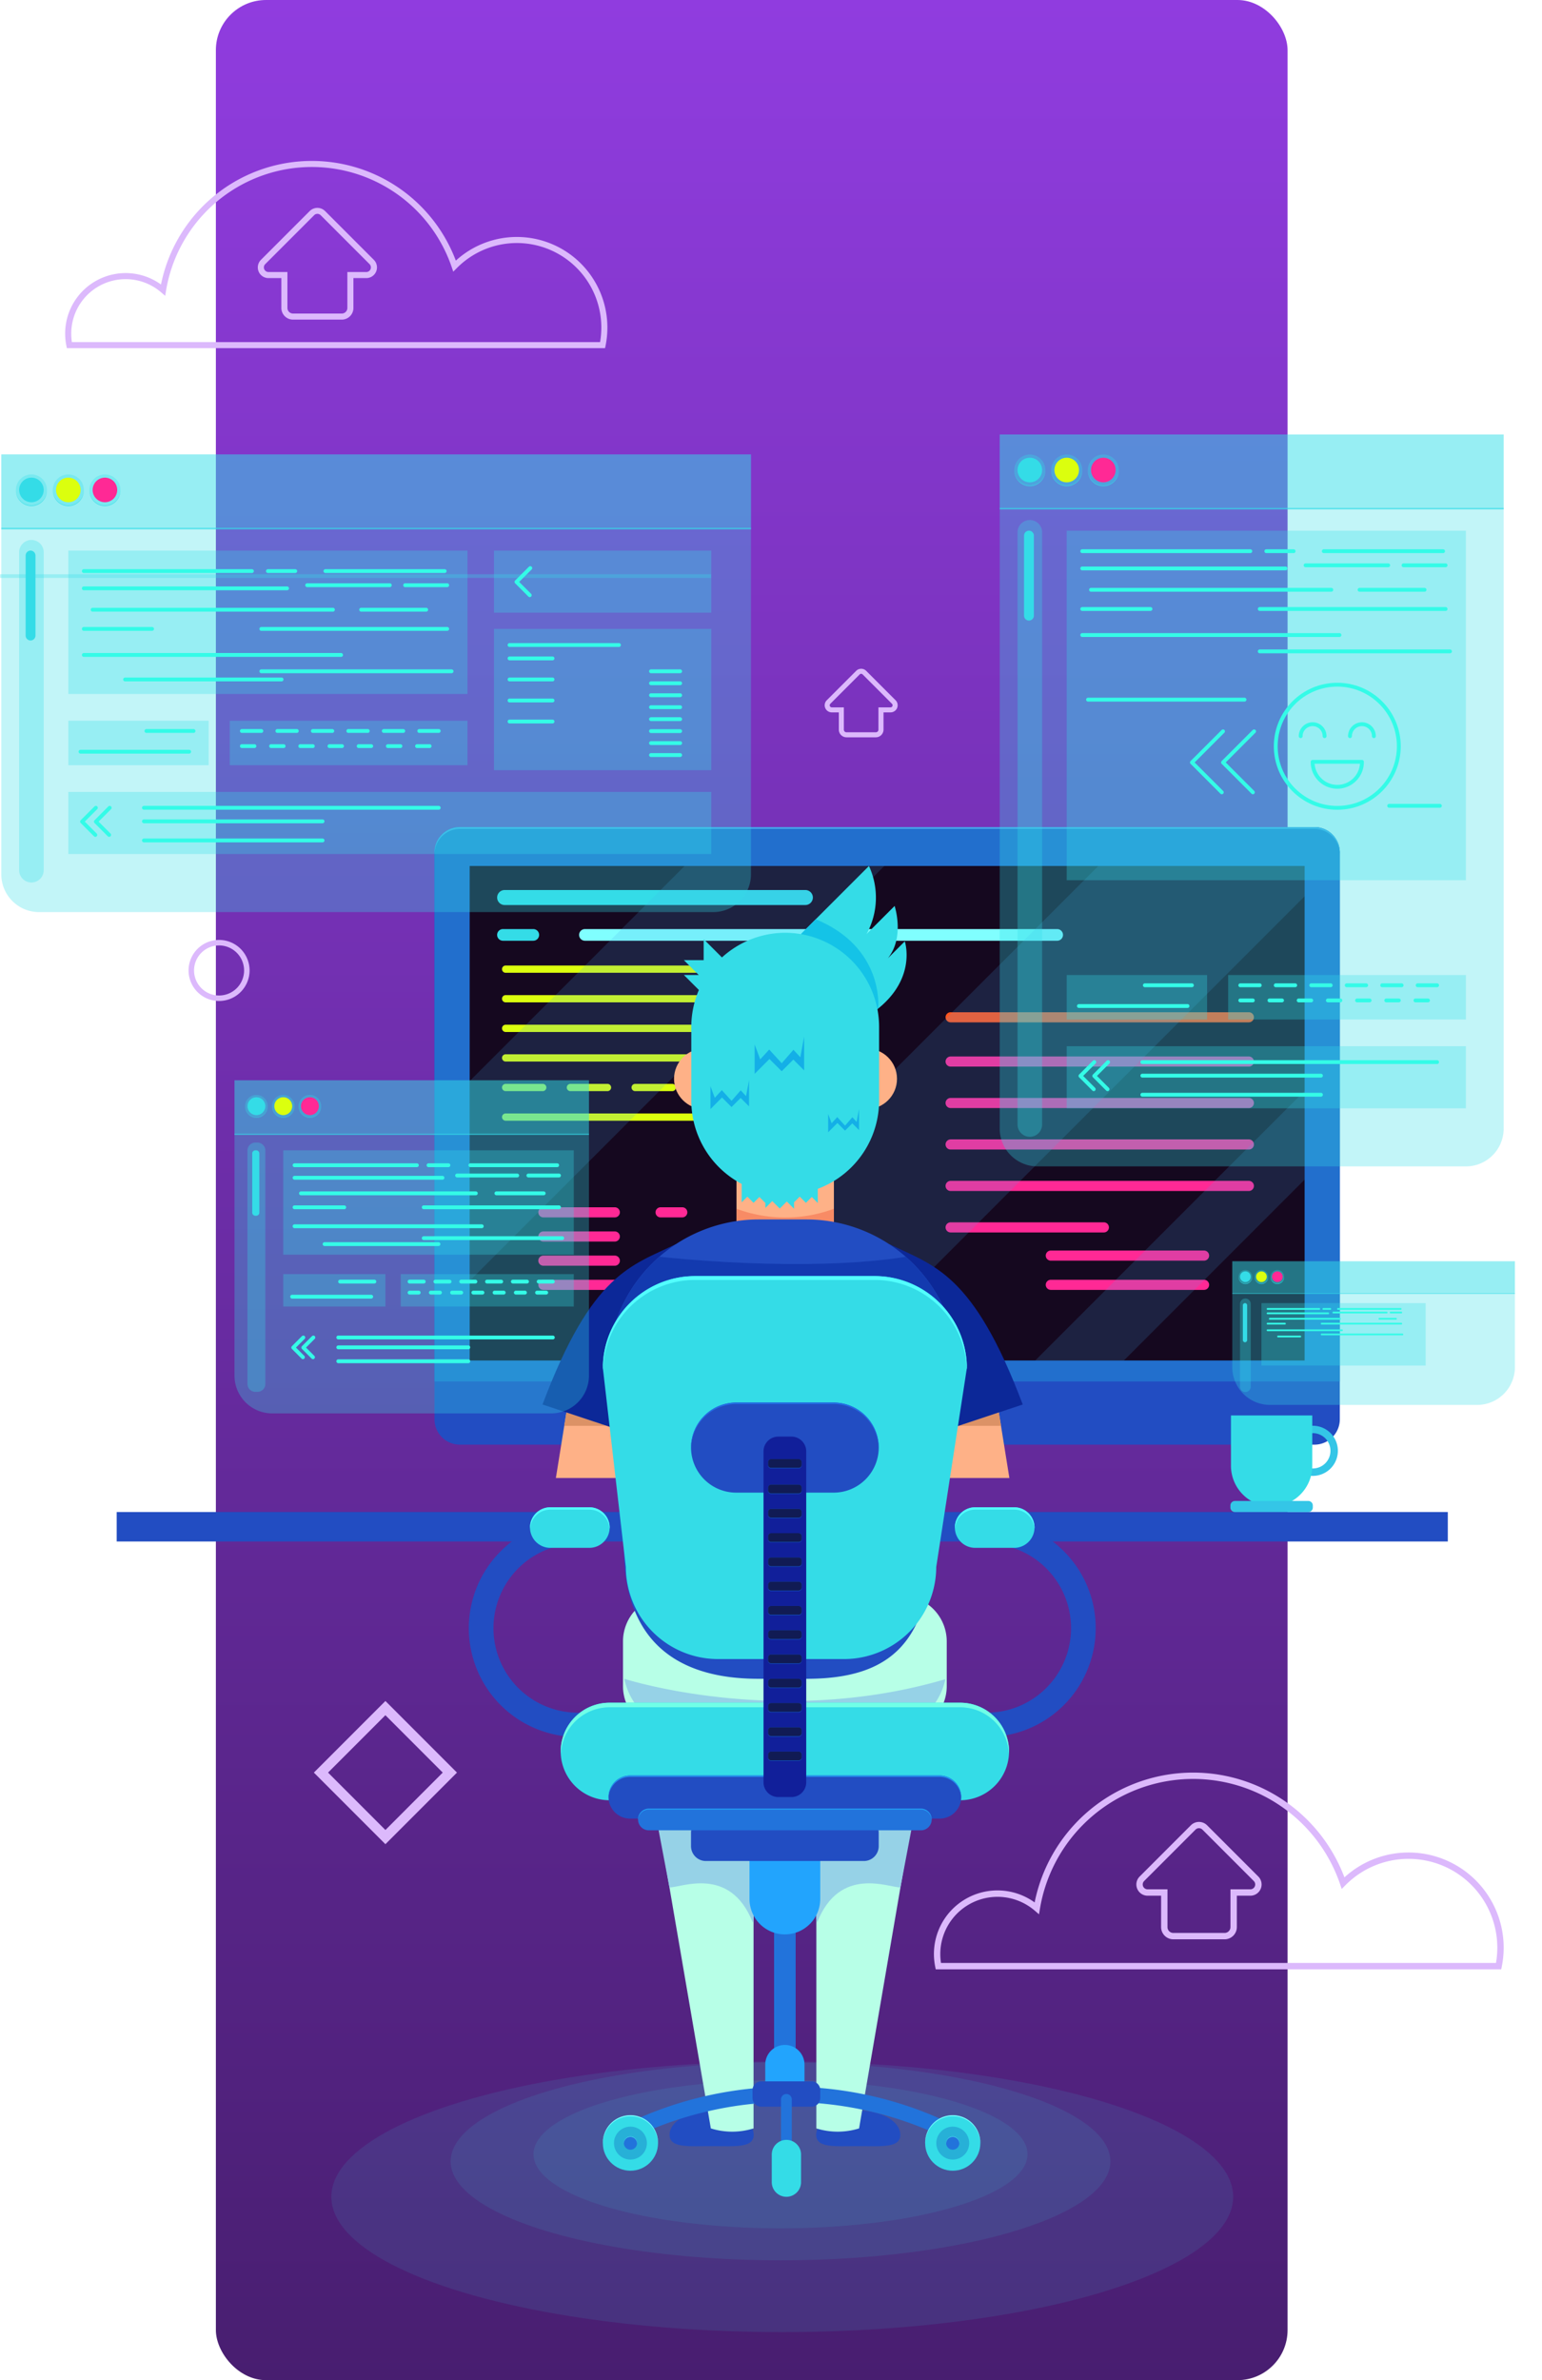 <svg xmlns="http://www.w3.org/2000/svg" xmlns:xlink="http://www.w3.org/1999/xlink" width="400" height="617" viewBox="0 0 400 617">
  <defs>
    <clipPath id="clip-path">
      <rect id="Rectángulo_424558" data-name="Rectángulo 424558" width="400" height="617" transform="translate(180 1380)" fill="#fff" stroke="#707070" stroke-width="1"/>
    </clipPath>
    <linearGradient id="linear-gradient" x1="0.5" x2="0.5" y2="1" gradientUnits="objectBoundingBox">
      <stop offset="0" stop-color="#903cdf"/>
      <stop offset="1" stop-color="#481e70"/>
    </linearGradient>
  </defs>
  <g id="Enmascarar_grupo_1211609" data-name="Enmascarar grupo 1211609" transform="translate(-180 -1380)" clip-path="url(#clip-path)">
    <g id="Grupo_1231451" data-name="Grupo 1231451">
      <g id="Grupo_1231364" data-name="Grupo 1231364" transform="translate(-16)">
        <rect id="Rectángulo_423389" data-name="Rectángulo 423389" width="278" height="617" rx="13" transform="translate(252 1380)" fill="url(#linear-gradient)"/>
      </g>
      <g id="OBJECTS" transform="translate(104.891 1418.037)">
        <g id="Grupo_1231446" data-name="Grupo 1231446" transform="translate(65.109 -26.32)">
          <ellipse id="Elipse_13891" data-name="Elipse 13891" cx="116.968" cy="35.076" rx="116.968" ry="35.076" transform="translate(95.953 522.676)" fill="#34dce7" opacity="0.1"/>
          <ellipse id="Elipse_13892" data-name="Elipse 13892" cx="85.576" cy="25.661" rx="85.576" ry="25.661" transform="translate(126.891 522.898)" fill="#34dce7" opacity="0.1"/>
          <ellipse id="Elipse_13893" data-name="Elipse 13893" cx="64.078" cy="19.215" rx="64.078" ry="19.215" transform="translate(148.39 527.502)" fill="#34dce7" opacity="0.1"/>
          <rect id="Rectángulo_424532" data-name="Rectángulo 424532" width="345.296" height="7.642" transform="translate(40.273 380.239)" fill="#224dc2"/>
          <path id="Trazado_1065345" data-name="Trazado 1065345" d="M387.544,300.492H165.863a6.58,6.58,0,0,1-6.58-6.58V146.975a6.58,6.58,0,0,1,6.58-6.58H387.546a6.58,6.58,0,0,1,6.58,6.58V293.912A6.582,6.582,0,0,1,387.544,300.492Z" transform="translate(-36.574 62.286)" fill="#224dc2"/>
          <path id="Trazado_1065346" data-name="Trazado 1065346" d="M387.544,140.4H165.863a6.58,6.58,0,0,0-6.58,6.58V284.106H394.125V146.975A6.58,6.58,0,0,0,387.544,140.4Z" transform="translate(-36.574 62.286)" fill="#226fcd"/>
          <path id="Trazado_1065347" data-name="Trazado 1065347" d="M387.544,140.4H165.863a6.58,6.58,0,0,0-6.58,6.58v.474a6.58,6.58,0,0,1,6.58-6.58H387.544a6.58,6.58,0,0,1,6.58,6.58v-.474A6.58,6.58,0,0,0,387.544,140.4Z" transform="translate(-36.574 62.286)" fill="#479ee8"/>
          <rect id="Rectángulo_424533" data-name="Rectángulo 424533" width="216.588" height="128.195" transform="translate(131.835 212.769)" fill="#15081f"/>
          <g id="Grupo_1231365" data-name="Grupo 1231365" transform="translate(138.955 219.003)">
            <path id="Trazado_1065348" data-name="Trazado 1065348" d="M312.086,163.716h-122.5a1.519,1.519,0,0,1-1.514-1.514h0a1.519,1.519,0,0,1,1.514-1.514h122.5A1.519,1.519,0,0,1,313.6,162.2h0A1.52,1.52,0,0,1,312.086,163.716Z" transform="translate(-166.807 -150.568)" fill="#80ffff"/>
            <path id="Trazado_1065349" data-name="Trazado 1065349" d="M251.709,156.809H173.7a1.95,1.95,0,0,1-1.944-1.944h0a1.95,1.95,0,0,1,1.944-1.944h78.013a1.95,1.95,0,0,1,1.944,1.944h0A1.95,1.95,0,0,1,251.709,156.809Z" transform="translate(-171.751 -152.921)" fill="#34dce7"/>
            <path id="Trazado_1065350" data-name="Trazado 1065350" d="M181.131,163.716h-7.866a1.519,1.519,0,0,1-1.514-1.514h0a1.519,1.519,0,0,1,1.514-1.514h7.866a1.519,1.519,0,0,1,1.514,1.514h0A1.52,1.52,0,0,1,181.131,163.716Z" transform="translate(-171.751 -150.568)" fill="#34dce7"/>
            <path id="Trazado_1065351" data-name="Trazado 1065351" d="M236.744,169.823H173.667a.945.945,0,0,1-.942-.942h0a.945.945,0,0,1,.942-.942h63.077a.945.945,0,0,1,.942.942h0A.944.944,0,0,1,236.744,169.823Z" transform="translate(-171.456 -148.37)" fill="#dbff0e"/>
            <path id="Trazado_1065352" data-name="Trazado 1065352" d="M236.744,175.709H173.667a.945.945,0,0,1-.942-.942h0a.945.945,0,0,1,.942-.942h63.077a.945.945,0,0,1,.942.942h0A.944.944,0,0,1,236.744,175.709Z" transform="translate(-171.456 -146.587)" fill="#dbff0e"/>
            <path id="Trazado_1065353" data-name="Trazado 1065353" d="M236.744,181.6H173.667a.945.945,0,0,1-.942-.942h0a.945.945,0,0,1,.942-.942h63.077a.945.945,0,0,1,.942.942h0A.944.944,0,0,1,236.744,181.6Z" transform="translate(-171.456 -144.803)" fill="#dbff0e"/>
            <path id="Trazado_1065354" data-name="Trazado 1065354" d="M236.744,187.482H173.667a.945.945,0,0,1-.942-.942h0a.945.945,0,0,1,.942-.942h63.077a.945.945,0,0,1,.942.942h0A.944.944,0,0,1,236.744,187.482Z" transform="translate(-171.456 -143.02)" fill="#dbff0e"/>
            <path id="Trazado_1065355" data-name="Trazado 1065355" d="M183.291,193.368h-9.624a.945.945,0,0,1-.942-.942h0a.945.945,0,0,1,.942-.942h9.624a.945.945,0,0,1,.942.942h0A.946.946,0,0,1,183.291,193.368Z" transform="translate(-171.456 -141.236)" fill="#dbff0e"/>
            <path id="Trazado_1065356" data-name="Trazado 1065356" d="M196.183,193.368h-9.624a.945.945,0,0,1-.942-.942h0a.945.945,0,0,1,.942-.942h9.624a.945.945,0,0,1,.942.942h0A.946.946,0,0,1,196.183,193.368Z" transform="translate(-167.55 -141.236)" fill="#dbff0e"/>
            <path id="Trazado_1065357" data-name="Trazado 1065357" d="M209.075,193.368h-9.624a.945.945,0,0,1-.942-.942h0a.945.945,0,0,1,.942-.942h9.624a.945.945,0,0,1,.942.942h0A.946.946,0,0,1,209.075,193.368Z" transform="translate(-163.643 -141.236)" fill="#dbff0e"/>
            <path id="Trazado_1065358" data-name="Trazado 1065358" d="M221.967,193.368h-9.624a.945.945,0,0,1-.942-.942h0a.945.945,0,0,1,.942-.942h9.624a.945.945,0,0,1,.942.942h0A.946.946,0,0,1,221.967,193.368Z" transform="translate(-159.737 -141.236)" fill="#dbff0e"/>
            <path id="Trazado_1065359" data-name="Trazado 1065359" d="M234.859,193.368h-9.624a.945.945,0,0,1-.942-.942h0a.945.945,0,0,1,.942-.942h9.624a.945.945,0,0,1,.942.942h0A.945.945,0,0,1,234.859,193.368Z" transform="translate(-155.831 -141.236)" fill="#dbff0e"/>
            <path id="Trazado_1065360" data-name="Trazado 1065360" d="M247.751,193.368h-9.624a.945.945,0,0,1-.942-.942h0a.945.945,0,0,1,.942-.942h9.624a.945.945,0,0,1,.942.942h0A.945.945,0,0,1,247.751,193.368Z" transform="translate(-151.924 -141.236)" fill="#dbff0e"/>
            <path id="Trazado_1065361" data-name="Trazado 1065361" d="M236.744,199.255H173.667a.945.945,0,0,1-.942-.942h0a.945.945,0,0,1,.942-.942h63.077a.945.945,0,0,1,.942.942h0A.944.944,0,0,1,236.744,199.255Z" transform="translate(-171.456 -139.452)" fill="#dbff0e"/>
            <path id="Trazado_1065362" data-name="Trazado 1065362" d="M339.705,179.854H262.339a1.316,1.316,0,0,1-1.312-1.312h0a1.316,1.316,0,0,1,1.312-1.312h77.366a1.316,1.316,0,0,1,1.312,1.312h0A1.316,1.316,0,0,1,339.705,179.854Z" transform="translate(-144.7 -145.555)" fill="#ff551f"/>
            <path id="Trazado_1065363" data-name="Trazado 1065363" d="M339.705,188.661H262.339a1.316,1.316,0,0,1-1.312-1.312h0a1.316,1.316,0,0,1,1.312-1.312h77.366a1.316,1.316,0,0,1,1.312,1.312h0A1.316,1.316,0,0,1,339.705,188.661Z" transform="translate(-144.7 -142.887)" fill="#ff2995"/>
            <path id="Trazado_1065364" data-name="Trazado 1065364" d="M339.705,196.909H262.339a1.316,1.316,0,0,1-1.312-1.312h0a1.316,1.316,0,0,1,1.312-1.312h77.366a1.316,1.316,0,0,1,1.312,1.312h0A1.316,1.316,0,0,1,339.705,196.909Z" transform="translate(-144.7 -140.388)" fill="#ff2995"/>
            <path id="Trazado_1065365" data-name="Trazado 1065365" d="M339.705,205.157H262.339a1.316,1.316,0,0,1-1.312-1.312h0a1.316,1.316,0,0,1,1.312-1.312h77.366a1.316,1.316,0,0,1,1.312,1.312h0A1.316,1.316,0,0,1,339.705,205.157Z" transform="translate(-144.7 -137.888)" fill="#ff2995"/>
            <path id="Trazado_1065366" data-name="Trazado 1065366" d="M339.705,213.405H262.339a1.316,1.316,0,0,1-1.312-1.312h0a1.316,1.316,0,0,1,1.312-1.312h77.366a1.316,1.316,0,0,1,1.312,1.312h0A1.316,1.316,0,0,1,339.705,213.405Z" transform="translate(-144.7 -135.389)" fill="#ff2995"/>
            <path id="Trazado_1065367" data-name="Trazado 1065367" d="M302.091,221.653H262.339a1.316,1.316,0,0,1-1.312-1.312h0a1.316,1.316,0,0,1,1.312-1.312h39.752a1.316,1.316,0,0,1,1.312,1.312h0A1.317,1.317,0,0,1,302.091,221.653Z" transform="translate(-144.7 -132.89)" fill="#ff2995"/>
            <path id="Trazado_1065368" data-name="Trazado 1065368" d="M322.038,227.267H282.286a1.316,1.316,0,0,1-1.312-1.312h0a1.316,1.316,0,0,1,1.312-1.312h39.752a1.316,1.316,0,0,1,1.312,1.312h0A1.317,1.317,0,0,1,322.038,227.267Z" transform="translate(-138.656 -131.189)" fill="#ff2995"/>
            <path id="Trazado_1065369" data-name="Trazado 1065369" d="M322.038,233.081H282.286a1.316,1.316,0,0,1-1.312-1.312h0a1.316,1.316,0,0,1,1.312-1.312h39.752a1.316,1.316,0,0,1,1.312,1.312h0A1.316,1.316,0,0,1,322.038,233.081Z" transform="translate(-138.656 -129.427)" fill="#ff2995"/>
            <path id="Trazado_1065370" data-name="Trazado 1065370" d="M199.793,233.081h-18.53a1.316,1.316,0,0,1-1.312-1.312h0a1.316,1.316,0,0,1,1.312-1.312h18.53a1.316,1.316,0,0,1,1.312,1.312h0A1.316,1.316,0,0,1,199.793,233.081Z" transform="translate(-169.266 -129.427)" fill="#ff2995"/>
            <path id="Trazado_1065371" data-name="Trazado 1065371" d="M199.793,228.274h-18.53a1.316,1.316,0,0,1-1.312-1.312h0a1.316,1.316,0,0,1,1.312-1.312h18.53a1.316,1.316,0,0,1,1.312,1.312h0A1.316,1.316,0,0,1,199.793,228.274Z" transform="translate(-169.266 -130.884)" fill="#ff2995"/>
            <path id="Trazado_1065372" data-name="Trazado 1065372" d="M199.793,223.467h-18.53a1.316,1.316,0,0,1-1.312-1.312h0a1.316,1.316,0,0,1,1.312-1.312h18.53a1.316,1.316,0,0,1,1.312,1.312h0A1.317,1.317,0,0,1,199.793,223.467Z" transform="translate(-169.266 -132.34)" fill="#ff2995"/>
            <path id="Trazado_1065373" data-name="Trazado 1065373" d="M199.793,218.659h-18.53a1.316,1.316,0,0,1-1.312-1.312h0a1.316,1.316,0,0,1,1.312-1.312h18.53a1.316,1.316,0,0,1,1.312,1.312h0A1.316,1.316,0,0,1,199.793,218.659Z" transform="translate(-169.266 -133.797)" fill="#ff2995"/>
            <path id="Trazado_1065374" data-name="Trazado 1065374" d="M210.223,218.659H204.6a1.316,1.316,0,0,1-1.312-1.312h0a1.316,1.316,0,0,1,1.312-1.312h5.626a1.316,1.316,0,0,1,1.312,1.312h0A1.316,1.316,0,0,1,210.223,218.659Z" transform="translate(-162.196 -133.797)" fill="#ff2995"/>
            <path id="Trazado_1065375" data-name="Trazado 1065375" d="M210.223,229.289H204.6a1.316,1.316,0,0,1-1.312-1.312h0a1.316,1.316,0,0,1,1.312-1.312h5.626a1.316,1.316,0,0,1,1.312,1.312h0A1.316,1.316,0,0,1,210.223,229.289Z" transform="translate(-162.196 -130.576)" fill="#ff2995"/>
          </g>
          <g id="Grupo_1231366" data-name="Grupo 1231366" transform="translate(131.835 212.769)" opacity="0.17">
            <path id="Trazado_1065376" data-name="Trazado 1065376" d="M348.762,215.882v-23L278.87,262.774h23Z" transform="translate(-132.174 -134.579)" fill="#479ee8"/>
            <path id="Trazado_1065377" data-name="Trazado 1065377" d="M254.431,276.332,374.764,156v-7.86H321.249L193.054,276.332Z" transform="translate(-158.176 -148.137)" fill="#479ee8"/>
            <path id="Trazado_1065378" data-name="Trazado 1065378" d="M166.287,203.889v51.8L273.845,148.137H222.039Z" transform="translate(-166.287 -148.137)" fill="#479ee8"/>
          </g>
          <g id="Grupo_1231399" data-name="Grupo 1231399" transform="translate(131.719 212.769)">
            <rect id="Rectángulo_424534" data-name="Rectángulo 424534" width="25.263" height="19.016" transform="translate(69.333 73.951)" fill="#feb187"/>
            <path id="Trazado_1065379" data-name="Trazado 1065379" d="M240.721,225.649a36.314,36.314,0,0,0,25.263,0v5.527l-6.945,1.269-5.686,1.156-12.631-4.173v-3.779Z" transform="translate(-171.388 -136.79)" fill="#f88b65"/>
            <path id="Trazado_1065380" data-name="Trazado 1065380" d="M291.344,334.306H231.025a11.865,11.865,0,0,1-11.83-11.83V310.8a11.865,11.865,0,0,1,11.83-11.83h60.319a11.865,11.865,0,0,1,11.83,11.83v11.673A11.866,11.866,0,0,1,291.344,334.306Z" transform="translate(-179.306 -109.819)" fill="#b7ffe7"/>
            <path id="Trazado_1065381" data-name="Trazado 1065381" d="M302.719,314.827c-43.335,12.781-83.255-.1-83.274-.1a17.249,17.249,0,0,0,16.842,13.785H285.9A17.249,17.249,0,0,0,302.719,314.827Z" transform="translate(-179.214 -104.024)" fill="#96d2e7"/>
            <g id="Grupo_1231368" data-name="Grupo 1231368" transform="translate(19.009 0)">
              <g id="Grupo_1231367" data-name="Grupo 1231367" transform="translate(34.121)">
                <path id="Trazado_1065382" data-name="Trazado 1065382" d="M252.946,178.324l17.638-17.638a19.585,19.585,0,0,1-.622,17.638l7.276-7.276s3.276,9.812-3.366,15.184l6.006-6.008s3.781,11.156-10.156,19.711Z" transform="translate(-220.021 -160.686)" fill="#34dce7"/>
                <path id="Trazado_1065383" data-name="Trazado 1065383" d="M267.378,193.2l5.558.729.042-.036c.044-.434,1.466-15.819-16.2-23.115l-3.83,3.83Z" transform="translate(-220.02 -156.973)" fill="#14c3e7"/>
                <circle id="Elipse_13894" data-name="Elipse 13894" cx="7.84" cy="7.84" r="7.84" transform="translate(42.155 47.334)" fill="#feb187"/>
                <circle id="Elipse_13895" data-name="Elipse 13895" cx="7.84" cy="7.84" r="7.84" transform="translate(0 47.334)" fill="#feb187"/>
                <path id="Trazado_1065384" data-name="Trazado 1065384" d="M256.505,241.252h0a24.43,24.43,0,0,1-24.358-24.358V197.7a24.43,24.43,0,0,1,24.358-24.358h0A24.43,24.43,0,0,1,280.864,197.7v19.192A24.429,24.429,0,0,1,256.505,241.252Z" transform="translate(-227.671 -156.03)" fill="#34dce7"/>
                <path id="Trazado_1065385" data-name="Trazado 1065385" d="M235.782,202.843v5.934l2.994-3,2.476,2.476,2.355-2.357,2.184,2.184V201.26l-.769,4.172-1.4-1.516-2.368,2.722-2.532-2.769-1.823,1.987Z" transform="translate(-226.334 -145.761)" fill="#14afe7"/>
                <path id="Trazado_1065386" data-name="Trazado 1065386" d="M244.161,195.057v7.609L248,198.824,251.175,202l3.022-3.022,2.8,2.8v-8.751l-.986,5.35-1.79-1.942-3.035,3.491-3.249-3.552-2.336,2.55Z" transform="translate(-223.252 -148.79)" fill="#14afe7"/>
                <path id="Trazado_1065387" data-name="Trazado 1065387" d="M258.1,208.02v4.746l2.4-2.4,1.979,1.979,1.885-1.884,1.747,1.747v-5.458l-.615,3.336-1.116-1.212-1.893,2.178-2.026-2.214L259,210.432Z" transform="translate(-218.125 -143.74)" fill="#14afe7"/>
                <path id="Trazado_1065388" data-name="Trazado 1065388" d="M246.2,220.844V227.2l1.778-1.777,1.938,1.938,1.829-1.829,1.885,1.885v-6.572Z" transform="translate(-222.501 -138.558)" fill="#34dce7"/>
                <path id="Trazado_1065389" data-name="Trazado 1065389" d="M250.955,220.5l.93,5.377,1.473-1.473,1.606,1.607,1.516-1.516,1.562,1.562v-5.447Z" transform="translate(-220.753 -138.685)" fill="#34dce7"/>
                <path id="Trazado_1065390" data-name="Trazado 1065390" d="M241.7,220.609v5.266l1.472-1.473,1.607,1.607,1.516-1.516,1.561,1.562.57-5.557Z" transform="translate(-224.156 -138.685)" fill="#34dce7"/>
                <path id="Trazado_1065391" data-name="Trazado 1065391" d="M241.32,180l-5.448-5.447V180H230.74l3.845,3.845H230.74L234.9,188h6.418Z" transform="translate(-228.189 -155.587)" fill="#34dce7"/>
              </g>
              <path id="Trazado_1065392" data-name="Trazado 1065392" d="M209.2,265.461l-2.734,16.983h16.045v-19.1l-11.36-2.373" transform="translate(-202.998 -123.799)" fill="#feb187"/>
              <path id="Trazado_1065393" data-name="Trazado 1065393" d="M219.015,267.711H208.056l.557-3.459Z" transform="translate(-202.412 -122.591)" fill="#dc9266"/>
              <path id="Trazado_1065394" data-name="Trazado 1065394" d="M238.539,232.349c-11.488,5.622-21.709,7.338-34.609,41.575l19.531,6.494S236.32,248.414,238.539,232.349Z" transform="translate(-203.93 -134.326)" fill="#0c2898"/>
              <path id="Trazado_1065395" data-name="Trazado 1065395" d="M294.052,265.461l2.734,16.983H280.742v-19.1l11.36-2.373" transform="translate(-175.676 -123.799)" fill="#feb187"/>
              <path id="Trazado_1065396" data-name="Trazado 1065396" d="M282.869,267.711h10.958l-.557-3.459Z" transform="translate(-174.893 -122.591)" fill="#dc9266"/>
              <path id="Trazado_1065397" data-name="Trazado 1065397" d="M269.7,232.349c11.488,5.622,21.709,7.338,34.609,41.575l-19.531,6.494S271.923,248.414,269.7,232.349Z" transform="translate(-179.736 -134.326)" fill="#0c2898"/>
              <path id="Trazado_1065398" data-name="Trazado 1065398" d="M267.955,346.746H255.348c-21.489,0-34.829-10.177-34.829-33.818l-4.242-46.185a39.186,39.186,0,0,1,39.071-39.071h12.607a39.186,39.186,0,0,1,39.071,39.071l-6.683,43.4C300.343,337.423,289.444,346.746,267.955,346.746Z" transform="translate(-199.388 -136.046)" fill="#224dc2"/>
              <path id="Trazado_1065399" data-name="Trazado 1065399" d="M293.173,234.765c-25.026,3.913-58.359.569-63.84-.027A39.2,39.2,0,0,0,217.4,253.423l3.887.4,15.816,2.23,20.259,3.18,18.692,1.183,21.479-2.366,6.908-6.593A39.287,39.287,0,0,0,293.173,234.765Z" transform="translate(-198.974 -133.447)" fill="#133aaf"/>
            </g>
            <g id="Grupo_1231369" data-name="Grupo 1231369" transform="translate(45.015 224.487)">
              <path id="Trazado_1065400" data-name="Trazado 1065400" d="M228.03,402.838c0,3.473,4.885,2.946,10.91,2.946s10.91.527,10.91-2.946-4.885-6.289-10.91-6.289S228.03,399.365,228.03,402.838Z" transform="translate(-221.072 -298.414)" fill="#224dc2"/>
              <path id="Trazado_1065401" data-name="Trazado 1065401" d="M222.943,324.8,240.6,427.572a18.63,18.63,0,0,0,11.086,0V349.547Z" transform="translate(-222.943 -324.804)" fill="#b7ffe7"/>
              <path id="Trazado_1065402" data-name="Trazado 1065402" d="M250.743,345.3l-.94-1.725-1.038-.149-23.27-2.4,3.431,18.1c2.856.145,15.77-5.811,21.619,9.13l.2-1.035V345.3Z" transform="translate(-222.004 -318.837)" fill="#96d2e7"/>
              <path id="Trazado_1065403" data-name="Trazado 1065403" d="M277.654,402.838c0,3.473-4.885,2.946-10.91,2.946s-10.91.527-10.91-2.946,4.885-6.289,10.91-6.289S277.654,399.365,277.654,402.838Z" transform="translate(-210.844 -298.414)" fill="#224dc2"/>
              <path id="Trazado_1065404" data-name="Trazado 1065404" d="M284.6,324.8,266.949,427.572a18.631,18.631,0,0,1-11.086,0V349.547Z" transform="translate(-210.834 -324.804)" fill="#b7ffe7"/>
              <path id="Trazado_1065405" data-name="Trazado 1065405" d="M255.862,345.3l.94-1.725,1.038-.149,23.27-2.4-3.431,18.1c-2.856.145-15.77-5.811-21.619,9.13l-.2-1.035V345.3Z" transform="translate(-210.835 -318.837)" fill="#96d2e7"/>
            </g>
            <g id="Grupo_1231398" data-name="Grupo 1231398" transform="translate(0 106.31)">
              <path id="Trazado_1065406" data-name="Trazado 1065406" d="M253.445,341.611v66.356a1.933,1.933,0,0,1-1.927,1.927h-1.744a1.933,1.933,0,0,1-1.927-1.927V341.611a1.933,1.933,0,0,1,1.927-1.927h1.744A1.935,1.935,0,0,1,253.445,341.611Z" transform="translate(-168.767 -201.154)" fill="#2273db"/>
              <path id="Trazado_1065407" data-name="Trazado 1065407" d="M252.362,372.328h0a9.207,9.207,0,0,1-9.18-9.18v-15.7a9.207,9.207,0,0,1,9.18-9.18h1.819a7.381,7.381,0,0,1,7.36,7.36v17.517A9.206,9.206,0,0,1,252.362,372.328Z" transform="translate(-170.483 -201.673)" fill="#22a4fd"/>
              <path id="Trazado_1065408" data-name="Trazado 1065408" d="M261.53,347.451a22.61,22.61,0,0,0-18.317,0v-6.533a22.61,22.61,0,0,1,18.317,0Z" transform="translate(-170.471 -201.412)" fill="#224dc2" opacity="0.65"/>
              <g id="Grupo_1231375" data-name="Grupo 1231375" transform="translate(0 59.932)">
                <g id="Grupo_1231370" data-name="Grupo 1231370" transform="translate(0 3.134)">
                  <path id="Trazado_1065409" data-name="Trazado 1065409" d="M229.889,340.918H218.235a28.2,28.2,0,0,1-1.529-56.364,3.265,3.265,0,0,1,.509-.041h1.02a3.145,3.145,0,0,1,0,6.289,21.912,21.912,0,1,0,0,43.824h11.654a3.146,3.146,0,0,1,0,6.292Z" transform="translate(-190.033 -284.513)" fill="#224dc2"/>
                </g>
                <g id="Grupo_1231374" data-name="Grupo 1231374" transform="translate(15.768)">
                  <g id="Grupo_1231373" data-name="Grupo 1231373">
                    <g id="Grupo_1231371" data-name="Grupo 1231371" transform="translate(0.001)">
                      <path id="Trazado_1065410" data-name="Trazado 1065410" d="M216.964,292.735H206.819a5.271,5.271,0,0,1-5.257-5.257h0a5.271,5.271,0,0,1,5.257-5.257h10.145a5.271,5.271,0,0,1,5.257,5.257h0A5.271,5.271,0,0,1,216.964,292.735Z" transform="translate(-201.562 -282.222)" fill="#34dce7"/>
                    </g>
                    <g id="Grupo_1231372" data-name="Grupo 1231372">
                      <path id="Trazado_1065411" data-name="Trazado 1065411" d="M206.819,282.827h10.145a5.257,5.257,0,0,1,5.225,4.954c.005-.1.03-.2.03-.3a5.271,5.271,0,0,0-5.257-5.257H206.818a5.272,5.272,0,0,0-5.257,5.257c0,.1.025.2.03.3A5.262,5.262,0,0,1,206.819,282.827Z" transform="translate(-201.561 -282.222)" fill="#52fffd"/>
                    </g>
                  </g>
                </g>
              </g>
              <g id="Grupo_1231381" data-name="Grupo 1231381" transform="translate(119.404 59.932)">
                <g id="Grupo_1231376" data-name="Grupo 1231376" transform="translate(0 3.134)">
                  <path id="Trazado_1065412" data-name="Trazado 1065412" d="M280.472,340.918h11.654a28.2,28.2,0,0,0,1.529-56.364,3.266,3.266,0,0,0-.509-.041h-1.02a3.145,3.145,0,1,0,0,6.289,21.912,21.912,0,1,1,0,43.824H280.472a3.146,3.146,0,0,0,0,6.292Z" transform="translate(-277.327 -284.513)" fill="#224dc2"/>
                </g>
                <g id="Grupo_1231380" data-name="Grupo 1231380" transform="translate(6.572)">
                  <g id="Grupo_1231379" data-name="Grupo 1231379">
                    <g id="Grupo_1231377" data-name="Grupo 1231377">
                      <path id="Trazado_1065413" data-name="Trazado 1065413" d="M287.389,292.735h10.145a5.271,5.271,0,0,0,5.257-5.257h0a5.271,5.271,0,0,0-5.257-5.257H287.389a5.271,5.271,0,0,0-5.257,5.257h0A5.271,5.271,0,0,0,287.389,292.735Z" transform="translate(-282.132 -282.222)" fill="#34dce7"/>
                    </g>
                    <g id="Grupo_1231378" data-name="Grupo 1231378" transform="translate(0.001)">
                      <path id="Trazado_1065414" data-name="Trazado 1065414" d="M297.533,282.827H287.388a5.258,5.258,0,0,0-5.225,4.954c-.005-.1-.03-.2-.03-.3a5.271,5.271,0,0,1,5.257-5.257h10.145a5.272,5.272,0,0,1,5.257,5.257c0,.1-.025.2-.03.3A5.262,5.262,0,0,0,297.533,282.827Z" transform="translate(-282.133 -282.222)" fill="#52fffd"/>
                    </g>
                  </g>
                </g>
              </g>
              <path id="Trazado_1065415" data-name="Trazado 1065415" d="M311.04,344.543H220.022A12.679,12.679,0,0,1,207.38,331.9h0a12.679,12.679,0,0,1,12.642-12.642H311.04A12.679,12.679,0,0,1,323.682,331.9h0A12.679,12.679,0,0,1,311.04,344.543Z" transform="translate(-183.652 -208.666)" fill="#34dce7"/>
              <path id="Trazado_1065416" data-name="Trazado 1065416" d="M220.022,320.445H311.04a12.67,12.67,0,0,1,12.611,12.049c.01-.2.03-.393.03-.592A12.679,12.679,0,0,0,311.04,319.26H220.022A12.679,12.679,0,0,0,207.38,331.9c0,.2.021.394.03.592A12.67,12.67,0,0,1,220.022,320.445Z" transform="translate(-183.652 -208.666)" fill="#70ffe7"/>
              <path id="Trazado_1065417" data-name="Trazado 1065417" d="M278.013,337.683H245.178a23.911,23.911,0,0,1-23.841-23.841l-5.961-51.593a23.911,23.911,0,0,1,23.841-23.841h46.743A23.911,23.911,0,0,1,309.8,262.248l-7.947,51.593A23.911,23.911,0,0,1,278.013,337.683Z" transform="translate(-180.711 -238.407)" fill="#34dce7"/>
              <path id="Trazado_1065418" data-name="Trazado 1065418" d="M239.218,239.41h46.743a23.9,23.9,0,0,1,23.806,23.141l.036-.3a23.911,23.911,0,0,0-23.841-23.841H239.218a23.911,23.911,0,0,0-23.841,23.841l.033.367A23.9,23.9,0,0,1,239.218,239.41Z" transform="translate(-180.711 -238.407)" fill="#52fffd"/>
              <path id="Trazado_1065419" data-name="Trazado 1065419" d="M302.347,344.234H222.042a5.609,5.609,0,0,1-5.592-5.592h0a5.609,5.609,0,0,1,5.592-5.592h80.306a5.609,5.609,0,0,1,5.592,5.592h0A5.609,5.609,0,0,1,302.347,344.234Z" transform="translate(-180.316 -203.593)" fill="#224dc2"/>
              <path id="Trazado_1065420" data-name="Trazado 1065420" d="M276.936,352.268H235.943a3.86,3.86,0,0,1-3.849-3.849v-3.484a3.86,3.86,0,0,1,3.849-3.849h40.993a3.86,3.86,0,0,1,3.849,3.849v3.484A3.859,3.859,0,0,1,276.936,352.268Z" transform="translate(-174.561 -200.638)" fill="#224dc2"/>
              <path id="Trazado_1065421" data-name="Trazado 1065421" d="M222.042,333.408h80.306a5.6,5.6,0,0,1,5.574,5.413c0-.06.018-.118.018-.178a5.609,5.609,0,0,0-5.592-5.592H222.042a5.609,5.609,0,0,0-5.592,5.592c0,.062.016.118.018.178A5.6,5.6,0,0,1,222.042,333.408Z" transform="translate(-180.316 -203.593)" fill="#2293f0"/>
              <path id="Trazado_1065422" data-name="Trazado 1065422" d="M295.421,344.948H224.849a2.807,2.807,0,0,1-2.8-2.8h0a2.807,2.807,0,0,1,2.8-2.8h70.572a2.807,2.807,0,0,1,2.8,2.8h0A2.807,2.807,0,0,1,295.421,344.948Z" transform="translate(-178.256 -201.276)" fill="#2273db"/>
              <path id="Trazado_1065423" data-name="Trazado 1065423" d="M224.849,339.532h70.572a2.8,2.8,0,0,1,2.789,2.708c0-.032.01-.06.01-.09a2.807,2.807,0,0,0-2.8-2.8H224.849a2.807,2.807,0,0,0-2.8,2.8c0,.031.008.06.01.09A2.8,2.8,0,0,1,224.849,339.532Z" transform="translate(-178.256 -201.276)" fill="#22b2ff"/>
              <path id="Trazado_1065424" data-name="Trazado 1065424" d="M246.171,397.9v-8.693a5.106,5.106,0,0,1,5.091-5.091h0a5.106,5.106,0,0,1,5.091,5.091V397.9" transform="translate(-169.383 -184.811)" fill="#22a4fd"/>
              <g id="Grupo_1231382" data-name="Grupo 1231382" transform="translate(41.818 210.131)">
                <path id="Trazado_1065425" data-name="Trazado 1065425" d="M222.594,404.419a1.987,1.987,0,0,1-.819-3.8,97,97,0,0,1,79.826,0,1.986,1.986,0,1,1-1.635,3.621,93.06,93.06,0,0,0-76.555,0A1.972,1.972,0,0,1,222.594,404.419Z" transform="translate(-220.605 -392.03)" fill="#2273db"/>
              </g>
              <path id="Trazado_1065426" data-name="Trazado 1065426" d="M259.062,397.592H246.028a2.271,2.271,0,0,1-2.264-2.264v-2.049a2.271,2.271,0,0,1,2.264-2.264h13.034a2.271,2.271,0,0,1,2.264,2.264v2.049A2.269,2.269,0,0,1,259.062,397.592Z" transform="translate(-170.269 -182.272)" fill="#224dc2"/>
              <path id="Trazado_1065427" data-name="Trazado 1065427" d="M250.557,411.054h0a1.4,1.4,0,0,1-1.4-1.4v-14.84a1.4,1.4,0,0,1,1.4-1.4h0a1.4,1.4,0,0,1,1.4,1.4v14.838A1.4,1.4,0,0,1,250.557,411.054Z" transform="translate(-168.284 -181.388)" fill="#2273db"/>
              <path id="Trazado_1065428" data-name="Trazado 1065428" d="M251.2,416.863h0a3.8,3.8,0,0,1-3.792-3.792V405.9a3.8,3.8,0,0,1,3.792-3.792h0A3.8,3.8,0,0,1,255,405.9v7.167A3.8,3.8,0,0,1,251.2,416.863Z" transform="translate(-168.927 -178.19)" fill="#34dce7"/>
              <g id="Grupo_1231383" data-name="Grupo 1231383" transform="translate(118.27 217.598)">
                <circle id="Elipse_13896" data-name="Elipse 13896" cx="7.157" cy="7.157" r="7.157" transform="translate(0 0.001)" fill="#34dce7"/>
                <path id="Trazado_1065429" data-name="Trazado 1065429" d="M283.654,397.672a7.15,7.15,0,0,1,7.147,7.065c0-.031.01-.06.01-.092a7.157,7.157,0,1,0-14.313,0c0,.031.008.06.01.092A7.151,7.151,0,0,1,283.654,397.672Z" transform="translate(-276.498 -397.489)" fill="#7ff"/>
                <circle id="Elipse_13897" data-name="Elipse 13897" cx="4.268" cy="4.268" r="4.268" transform="translate(2.889 2.89)" fill="#27b0d7"/>
                <circle id="Elipse_13898" data-name="Elipse 13898" cx="1.714" cy="1.714" r="1.714" transform="translate(5.443 5.444)" fill="#2273db"/>
                <path id="Trazado_1065430" data-name="Trazado 1065430" d="M282.191,401.561a1.709,1.709,0,0,1,1.7,1.667c0-.016.01-.029.01-.045a1.714,1.714,0,0,0-3.428,0,.452.452,0,0,0,.009.045A1.709,1.709,0,0,1,282.191,401.561Z" transform="translate(-275.034 -396.025)" fill="#5fffff"/>
              </g>
              <g id="Grupo_1231384" data-name="Grupo 1231384" transform="translate(34.661 217.598)">
                <circle id="Elipse_13899" data-name="Elipse 13899" cx="7.157" cy="7.157" r="7.157" transform="translate(0 0.001)" fill="#34dce7"/>
                <path id="Trazado_1065431" data-name="Trazado 1065431" d="M222.53,397.672a7.15,7.15,0,0,1,7.147,7.065c0-.031.01-.06.01-.092a7.157,7.157,0,1,0-14.313,0c0,.031.008.06.01.092A7.151,7.151,0,0,1,222.53,397.672Z" transform="translate(-215.373 -397.489)" fill="#7ff"/>
                <circle id="Elipse_13900" data-name="Elipse 13900" cx="4.268" cy="4.268" r="4.268" transform="translate(2.889 2.89)" fill="#27b0d7"/>
                <circle id="Elipse_13901" data-name="Elipse 13901" cx="1.714" cy="1.714" r="1.714" transform="translate(5.443 5.444)" fill="#2273db"/>
                <path id="Trazado_1065432" data-name="Trazado 1065432" d="M221.066,401.561a1.709,1.709,0,0,1,1.7,1.667c0-.016.01-.029.01-.045a1.714,1.714,0,0,0-3.428,0,.428.428,0,0,0,.01.045A1.709,1.709,0,0,1,221.066,401.561Z" transform="translate(-213.909 -396.025)" fill="#5fffff"/>
              </g>
              <path id="Trazado_1065433" data-name="Trazado 1065433" d="M269.111,285.725H243.769A11.709,11.709,0,0,1,232.1,274.051h0a11.709,11.709,0,0,1,11.674-11.674h25.342a11.709,11.709,0,0,1,11.674,11.674h0A11.709,11.709,0,0,1,269.111,285.725Z" transform="translate(-174.561 -229.59)" fill="#224dc2"/>
              <path id="Trazado_1065434" data-name="Trazado 1065434" d="M269.111,262.376H243.769A11.709,11.709,0,0,0,232.1,274.051h0c0,.066.008.129.01.193a11.7,11.7,0,0,1,11.665-11.482h25.342a11.7,11.7,0,0,1,11.665,11.482c0-.064.01-.129.01-.193h0A11.709,11.709,0,0,0,269.111,262.376Z" transform="translate(-174.561 -229.59)" fill="#226ee5"/>
              <path id="Trazado_1065435" data-name="Trazado 1065435" d="M253.109,362.266h-3.452a3.826,3.826,0,0,1-3.815-3.815V272.645a3.826,3.826,0,0,1,3.815-3.815h3.452a3.826,3.826,0,0,1,3.815,3.815v85.806A3.826,3.826,0,0,1,253.109,362.266Z" transform="translate(-169.504 -227.216)" fill="#111f9a"/>
              <g id="Grupo_1231385" data-name="Grupo 1231385" transform="translate(77.525 47.437)">
                <path id="Trazado_1065436" data-name="Trazado 1065436" d="M254.631,275.494H247.5a.789.789,0,0,1-.787-.786v-.833a.789.789,0,0,1,.787-.787h7.135a.789.789,0,0,1,.787.787v.833A.79.79,0,0,1,254.631,275.494Z" transform="translate(-246.71 -273.087)" fill="#1159c9"/>
                <path id="Trazado_1065437" data-name="Trazado 1065437" d="M254.631,275.371H247.5a.789.789,0,0,1-.787-.787v-.711a.789.789,0,0,1,.787-.787h7.135a.789.789,0,0,1,.787.787v.711A.789.789,0,0,1,254.631,275.371Z" transform="translate(-246.71 -273.087)" fill="#111b54"/>
              </g>
              <g id="Grupo_1231386" data-name="Grupo 1231386" transform="translate(77.525 54.06)">
                <path id="Trazado_1065438" data-name="Trazado 1065438" d="M254.631,280.335H247.5a.789.789,0,0,1-.787-.786v-.833a.789.789,0,0,1,.787-.787h7.135a.789.789,0,0,1,.787.787v.833A.789.789,0,0,1,254.631,280.335Z" transform="translate(-246.71 -277.929)" fill="#1159c9"/>
                <path id="Trazado_1065439" data-name="Trazado 1065439" d="M254.631,280.213H247.5a.789.789,0,0,1-.787-.787v-.711a.789.789,0,0,1,.787-.787h7.135a.789.789,0,0,1,.787.787v.711A.79.79,0,0,1,254.631,280.213Z" transform="translate(-246.71 -277.929)" fill="#111b54"/>
              </g>
              <g id="Grupo_1231387" data-name="Grupo 1231387" transform="translate(77.525 60.35)">
                <path id="Trazado_1065440" data-name="Trazado 1065440" d="M254.631,284.935H247.5a.789.789,0,0,1-.787-.787v-.833a.789.789,0,0,1,.787-.787h7.135a.789.789,0,0,1,.787.787v.833A.79.79,0,0,1,254.631,284.935Z" transform="translate(-246.71 -282.528)" fill="#1159c9"/>
                <path id="Trazado_1065441" data-name="Trazado 1065441" d="M254.631,284.812H247.5a.789.789,0,0,1-.787-.787v-.711a.789.789,0,0,1,.787-.786h7.135a.789.789,0,0,1,.787.786v.711A.789.789,0,0,1,254.631,284.812Z" transform="translate(-246.71 -282.528)" fill="#111b54"/>
              </g>
              <g id="Grupo_1231388" data-name="Grupo 1231388" transform="translate(77.525 66.642)">
                <path id="Trazado_1065442" data-name="Trazado 1065442" d="M254.631,289.534H247.5a.789.789,0,0,1-.787-.786v-.833a.789.789,0,0,1,.787-.787h7.135a.789.789,0,0,1,.787.787v.833A.789.789,0,0,1,254.631,289.534Z" transform="translate(-246.71 -287.128)" fill="#1159c9"/>
                <path id="Trazado_1065443" data-name="Trazado 1065443" d="M254.631,289.412H247.5a.789.789,0,0,1-.787-.786v-.711a.789.789,0,0,1,.787-.786h7.135a.789.789,0,0,1,.787.786v.711A.79.79,0,0,1,254.631,289.412Z" transform="translate(-246.71 -287.128)" fill="#111b54"/>
              </g>
              <g id="Grupo_1231389" data-name="Grupo 1231389" transform="translate(77.525 72.933)">
                <path id="Trazado_1065444" data-name="Trazado 1065444" d="M254.631,294.134H247.5a.789.789,0,0,1-.787-.786v-.833a.789.789,0,0,1,.787-.787h7.135a.789.789,0,0,1,.787.787v.833A.79.79,0,0,1,254.631,294.134Z" transform="translate(-246.71 -291.727)" fill="#1159c9"/>
                <path id="Trazado_1065445" data-name="Trazado 1065445" d="M254.631,294.011H247.5a.789.789,0,0,1-.787-.787v-.711a.789.789,0,0,1,.787-.787h7.135a.789.789,0,0,1,.787.787v.711A.789.789,0,0,1,254.631,294.011Z" transform="translate(-246.71 -291.727)" fill="#111b54"/>
              </g>
              <g id="Grupo_1231390" data-name="Grupo 1231390" transform="translate(77.525 79.225)">
                <path id="Trazado_1065446" data-name="Trazado 1065446" d="M254.631,298.733H247.5a.789.789,0,0,1-.787-.787v-.833a.789.789,0,0,1,.787-.786h7.135a.789.789,0,0,1,.787.786v.833A.789.789,0,0,1,254.631,298.733Z" transform="translate(-246.71 -296.327)" fill="#1159c9"/>
                <path id="Trazado_1065447" data-name="Trazado 1065447" d="M254.631,298.611H247.5a.789.789,0,0,1-.787-.787v-.711a.789.789,0,0,1,.787-.787h7.135a.789.789,0,0,1,.787.787v.711A.79.79,0,0,1,254.631,298.611Z" transform="translate(-246.71 -296.327)" fill="#111b54"/>
              </g>
              <g id="Grupo_1231391" data-name="Grupo 1231391" transform="translate(77.525 85.516)">
                <path id="Trazado_1065448" data-name="Trazado 1065448" d="M254.631,303.333H247.5a.789.789,0,0,1-.787-.787v-.833a.789.789,0,0,1,.787-.786h7.135a.789.789,0,0,1,.787.786v.833A.79.79,0,0,1,254.631,303.333Z" transform="translate(-246.71 -300.926)" fill="#1159c9"/>
                <path id="Trazado_1065449" data-name="Trazado 1065449" d="M254.631,303.21H247.5a.789.789,0,0,1-.787-.787v-.711a.789.789,0,0,1,.787-.786h7.135a.789.789,0,0,1,.787.786v.711A.789.789,0,0,1,254.631,303.21Z" transform="translate(-246.71 -300.926)" fill="#111b54"/>
              </g>
              <g id="Grupo_1231392" data-name="Grupo 1231392" transform="translate(77.525 91.808)">
                <path id="Trazado_1065450" data-name="Trazado 1065450" d="M254.631,307.932H247.5a.789.789,0,0,1-.787-.787v-.833a.789.789,0,0,1,.787-.786h7.135a.789.789,0,0,1,.787.786v.833A.79.79,0,0,1,254.631,307.932Z" transform="translate(-246.71 -305.526)" fill="#1159c9"/>
                <path id="Trazado_1065451" data-name="Trazado 1065451" d="M254.631,307.81H247.5a.789.789,0,0,1-.787-.787v-.711a.789.789,0,0,1,.787-.787h7.135a.789.789,0,0,1,.787.787v.711A.79.79,0,0,1,254.631,307.81Z" transform="translate(-246.71 -305.526)" fill="#111b54"/>
              </g>
              <g id="Grupo_1231393" data-name="Grupo 1231393" transform="translate(77.525 98.099)">
                <path id="Trazado_1065452" data-name="Trazado 1065452" d="M254.631,312.532H247.5a.789.789,0,0,1-.787-.787v-.834a.789.789,0,0,1,.787-.787h7.135a.789.789,0,0,1,.787.787v.833A.791.791,0,0,1,254.631,312.532Z" transform="translate(-246.71 -310.125)" fill="#1159c9"/>
                <path id="Trazado_1065453" data-name="Trazado 1065453" d="M254.631,312.409H247.5a.789.789,0,0,1-.787-.786v-.711a.789.789,0,0,1,.787-.787h7.135a.789.789,0,0,1,.787.787v.711A.789.789,0,0,1,254.631,312.409Z" transform="translate(-246.71 -310.125)" fill="#111b54"/>
              </g>
              <g id="Grupo_1231394" data-name="Grupo 1231394" transform="translate(77.525 104.391)">
                <path id="Trazado_1065454" data-name="Trazado 1065454" d="M254.631,317.131H247.5a.789.789,0,0,1-.787-.787v-.833a.789.789,0,0,1,.787-.786h7.135a.789.789,0,0,1,.787.786v.833A.79.79,0,0,1,254.631,317.131Z" transform="translate(-246.71 -314.725)" fill="#1159c9"/>
                <path id="Trazado_1065455" data-name="Trazado 1065455" d="M254.631,317.009H247.5a.789.789,0,0,1-.787-.787v-.711a.789.789,0,0,1,.787-.786h7.135a.789.789,0,0,1,.787.786v.711A.79.79,0,0,1,254.631,317.009Z" transform="translate(-246.71 -314.725)" fill="#111b54"/>
              </g>
              <g id="Grupo_1231395" data-name="Grupo 1231395" transform="translate(77.525 110.681)">
                <path id="Trazado_1065456" data-name="Trazado 1065456" d="M254.631,321.731H247.5a.789.789,0,0,1-.787-.787v-.833a.789.789,0,0,1,.787-.787h7.135a.789.789,0,0,1,.787.787v.833A.79.79,0,0,1,254.631,321.731Z" transform="translate(-246.71 -319.324)" fill="#1159c9"/>
                <path id="Trazado_1065457" data-name="Trazado 1065457" d="M254.631,321.608H247.5a.789.789,0,0,1-.787-.787v-.711a.789.789,0,0,1,.787-.787h7.135a.789.789,0,0,1,.787.787v.711A.789.789,0,0,1,254.631,321.608Z" transform="translate(-246.71 -319.324)" fill="#111b54"/>
              </g>
              <g id="Grupo_1231396" data-name="Grupo 1231396" transform="translate(77.525 116.973)">
                <path id="Trazado_1065458" data-name="Trazado 1065458" d="M254.631,326.33H247.5a.789.789,0,0,1-.787-.787v-.833a.789.789,0,0,1,.787-.786h7.135a.789.789,0,0,1,.787.786v.833A.79.79,0,0,1,254.631,326.33Z" transform="translate(-246.71 -323.924)" fill="#1159c9"/>
                <path id="Trazado_1065459" data-name="Trazado 1065459" d="M254.631,326.208H247.5a.789.789,0,0,1-.787-.787v-.711a.789.789,0,0,1,.787-.786h7.135a.789.789,0,0,1,.787.786v.711A.79.79,0,0,1,254.631,326.208Z" transform="translate(-246.71 -323.924)" fill="#111b54"/>
              </g>
              <g id="Grupo_1231397" data-name="Grupo 1231397" transform="translate(77.525 123.264)">
                <path id="Trazado_1065460" data-name="Trazado 1065460" d="M254.631,330.93H247.5a.789.789,0,0,1-.787-.787v-.833a.789.789,0,0,1,.787-.787h7.135a.789.789,0,0,1,.787.787v.833A.79.79,0,0,1,254.631,330.93Z" transform="translate(-246.71 -328.523)" fill="#1159c9"/>
                <path id="Trazado_1065461" data-name="Trazado 1065461" d="M254.631,330.807H247.5a.789.789,0,0,1-.787-.787v-.711a.789.789,0,0,1,.787-.787h7.135a.789.789,0,0,1,.787.787v.711A.789.789,0,0,1,254.631,330.807Z" transform="translate(-246.71 -328.523)" fill="#111b54"/>
              </g>
            </g>
          </g>
          <g id="Grupo_1231401" data-name="Grupo 1231401" transform="translate(329.171 355.201)">
            <g id="Grupo_1231400" data-name="Grupo 1231400" transform="translate(14.876 2.667)">
              <path id="Trazado_1065462" data-name="Trazado 1065462" d="M335.653,272.5a6.5,6.5,0,1,1,6.5-6.5A6.51,6.51,0,0,1,335.653,272.5Zm0-11.078A4.576,4.576,0,1,0,340.229,266,4.581,4.581,0,0,0,335.653,261.42Z" transform="translate(-329.151 -259.494)" fill="#34c6e7"/>
            </g>
            <path id="Trazado_1065463" data-name="Trazado 1065463" d="M338.935,257.447v13.065a10.576,10.576,0,0,1-10.545,10.545h0a10.576,10.576,0,0,1-10.545-10.545V257.447Z" transform="translate(-317.7 -257.447)" fill="#34dce7"/>
            <path id="Trazado_1065464" data-name="Trazado 1065464" d="M337.938,277.337h-19.03a1.178,1.178,0,0,1-1.174-1.174v-.526a1.176,1.176,0,0,1,1.174-1.173h19.03a1.176,1.176,0,0,1,1.173,1.173v.526A1.175,1.175,0,0,1,337.938,277.337Z" transform="translate(-317.734 -252.291)" fill="#34c6e7"/>
          </g>
          <g id="Grupo_1231404" data-name="Grupo 1231404" transform="translate(26.907 30)">
            <g id="Grupo_1231402" data-name="Grupo 1231402">
              <path id="Trazado_1065465" data-name="Trazado 1065465" d="M229.981,111.729H90.378l-.128-.629a15.686,15.686,0,0,1,24.541-15.874,39.913,39.913,0,0,1,76.48-6.189,23.486,23.486,0,0,1,39.313,17.359,23.678,23.678,0,0,1-.473,4.705Zm-138.3-1.571h137.01a22.224,22.224,0,0,0,.323-3.763A21.912,21.912,0,0,0,191.5,91l-.893.9-.41-1.2a38.339,38.339,0,0,0-74.091,6.08l-.229,1.376-1.058-.908a14.112,14.112,0,0,0-23.312,10.712A14.322,14.322,0,0,0,91.677,110.158Z" transform="translate(-89.935 -63.191)" fill="#dcb9fc"/>
            </g>
            <g id="Grupo_1231403" data-name="Grupo 1231403" transform="translate(49.962 12.173)">
              <path id="Trazado_1065466" data-name="Trazado 1065466" d="M150.072,101.495H137.414a3.021,3.021,0,0,1-3.018-3.016V90.733h-3.341a2.769,2.769,0,0,1-1.958-4.727l12.687-12.687a2.835,2.835,0,0,1,3.917,0l12.687,12.687a2.769,2.769,0,0,1-1.958,4.727h-3.341v7.745A3.022,3.022,0,0,1,150.072,101.495Zm-6.329-27.417a1.186,1.186,0,0,0-.847.352L130.209,87.117a1.2,1.2,0,0,0,.846,2.044h4.914v9.316a1.448,1.448,0,0,0,1.445,1.445H150.07a1.447,1.447,0,0,0,1.445-1.445V89.162h4.914a1.2,1.2,0,0,0,.847-2.044L144.589,74.43A1.186,1.186,0,0,0,143.743,74.078Z" transform="translate(-128.279 -72.533)" fill="#dcb9fc"/>
            </g>
          </g>
          <g id="Grupo_1231410" data-name="Grupo 1231410" transform="translate(252.267 447.786)">
            <g id="Grupo_1231408" data-name="Grupo 1231408">
              <path id="Trazado_1065469" data-name="Trazado 1065469" d="M475.036,344.125H328.345l-.134-.66A16.481,16.481,0,0,1,354,326.785a41.939,41.939,0,0,1,80.361-6.5,24.679,24.679,0,0,1,41.308,18.24,24.862,24.862,0,0,1-.5,4.944ZM329.71,342.474H473.676a23.35,23.35,0,0,0,.34-3.953A23.025,23.025,0,0,0,434.6,322.34l-.939.948-.432-1.262a40.286,40.286,0,0,0-77.854,6.39l-.24,1.446-1.112-.954a14.835,14.835,0,0,0-24.315,13.565Z" transform="translate(-327.878 -293.125)" fill="#dcb9fc"/>
            </g>
            <g id="Grupo_1231409" data-name="Grupo 1231409" transform="translate(52.501 12.788)">
              <path id="Trazado_1065470" data-name="Trazado 1065470" d="M378.119,330.217h-13.3a3.173,3.173,0,0,1-3.17-3.17V318.91h-3.51a2.911,2.911,0,0,1-2.056-4.969l13.331-13.331a2.98,2.98,0,0,1,4.117,0l13.333,13.331a2.912,2.912,0,0,1-2.058,4.969h-3.51v8.137A3.181,3.181,0,0,1,378.119,330.217Zm-6.649-28.808a1.252,1.252,0,0,0-.891.369l-13.331,13.331a1.259,1.259,0,0,0,.891,2.148H363.3v9.79a1.521,1.521,0,0,0,1.519,1.519h13.3a1.521,1.521,0,0,0,1.519-1.519v-9.79H384.8a1.26,1.26,0,0,0,.891-2.15L372.36,301.776A1.273,1.273,0,0,0,371.469,301.409Z" transform="translate(-355.222 -299.785)" fill="#dcb9fc"/>
            </g>
          </g>
          <rect id="Rectángulo_424535" data-name="Rectángulo 424535" width="194.463" height="0.945" transform="translate(0 137.152)" fill="#34dce7" opacity="0.3"/>
          <g id="Grupo_1231411" data-name="Grupo 1231411" transform="translate(10.341 106.079)">
            <path id="Trazado_1065471" data-name="Trazado 1065471" d="M249.776,208.748H74.9a9.794,9.794,0,0,1-9.795-9.795V90.1H259.571V198.952A9.8,9.8,0,0,1,249.776,208.748Z" transform="translate(-65.109 -90.104)" fill="#34dce7" opacity="0.3"/>
            <rect id="Rectángulo_424536" data-name="Rectángulo 424536" width="103.551" height="37.171" transform="translate(17.381 24.936)" fill="#34dce7" opacity="0.3"/>
            <rect id="Rectángulo_424537" data-name="Rectángulo 424537" width="36.411" height="11.532" transform="translate(17.381 69.034)" fill="#34dce7" opacity="0.3"/>
            <rect id="Rectángulo_424538" data-name="Rectángulo 424538" width="61.674" height="11.532" transform="translate(59.257 69.034)" fill="#34dce7" opacity="0.3"/>
            <rect id="Rectángulo_424539" data-name="Rectángulo 424539" width="56.369" height="16.092" transform="translate(127.8 24.936)" fill="#34dce7" opacity="0.3"/>
            <rect id="Rectángulo_424540" data-name="Rectángulo 424540" width="166.788" height="16.092" transform="translate(17.381 87.494)" fill="#34dce7" opacity="0.3"/>
            <rect id="Rectángulo_424541" data-name="Rectángulo 424541" width="56.369" height="36.617" transform="translate(127.8 45.232)" fill="#34dce7" opacity="0.3"/>
            <rect id="Rectángulo_424542" data-name="Rectángulo 424542" width="194.463" height="19.399" fill="#34dce7" opacity="0.3"/>
            <circle id="Elipse_13902" data-name="Elipse 13902" cx="4.024" cy="4.024" r="4.024" transform="translate(3.788 5.187)" fill="#34dce7" opacity="0.3"/>
            <path id="Trazado_1065472" data-name="Trazado 1065472" d="M72.04,101.187A4.021,4.021,0,0,1,68.02,97.2c0,.014,0,.027,0,.042a4.024,4.024,0,1,0,8.047,0c0-.014,0-.027,0-.042A4.023,4.023,0,0,1,72.04,101.187Z" transform="translate(-64.228 -87.953)" fill="#34dce7"/>
            <circle id="Elipse_13903" data-name="Elipse 13903" cx="4.024" cy="4.024" r="4.024" transform="translate(13.357 5.187)" fill="#34dce7" opacity="0.3"/>
            <path id="Trazado_1065473" data-name="Trazado 1065473" d="M79.384,101.187a4.021,4.021,0,0,1-4.02-3.983c0,.014,0,.027,0,.042a4.024,4.024,0,1,0,8.047,0c0-.014,0-.027,0-.042A4.022,4.022,0,0,1,79.384,101.187Z" transform="translate(-62.003 -87.953)" fill="#34dce7"/>
            <circle id="Elipse_13904" data-name="Elipse 13904" cx="4.024" cy="4.024" r="4.024" transform="translate(22.852 5.187)" fill="#34dce7" opacity="0.3"/>
            <path id="Trazado_1065474" data-name="Trazado 1065474" d="M86.671,101.187a4.021,4.021,0,0,1-4.02-3.983c0,.014,0,.027,0,.042a4.024,4.024,0,1,0,8.047,0c0-.014,0-.027,0-.042A4.021,4.021,0,0,1,86.671,101.187Z" transform="translate(-59.795 -87.953)" fill="#34dce7"/>
            <rect id="Rectángulo_424543" data-name="Rectángulo 424543" width="194.463" height="0.374" transform="translate(0 19.025)" fill="#34dce7" opacity="0.66"/>
            <circle id="Elipse_13905" data-name="Elipse 13905" cx="3.19" cy="3.19" r="3.19" transform="translate(4.622 6.021)" fill="#34dce7"/>
            <circle id="Elipse_13906" data-name="Elipse 13906" cx="3.19" cy="3.19" r="3.19" transform="translate(14.191 6.021)" fill="#dbff0e"/>
            <circle id="Elipse_13907" data-name="Elipse 13907" cx="3.19" cy="3.19" r="3.19" transform="translate(23.686 6.021)" fill="#ff2995"/>
            <path id="Trazado_1065475" data-name="Trazado 1065475" d="M71.846,195.921h0a3.2,3.2,0,0,1-3.19-3.19V110.31a3.2,3.2,0,0,1,3.19-3.19h0a3.2,3.2,0,0,1,3.19,3.19v82.421A3.2,3.2,0,0,1,71.846,195.921Z" transform="translate(-64.034 -84.948)" fill="#34dce7" opacity="0.3"/>
            <path id="Trazado_1065476" data-name="Trazado 1065476" d="M71.227,132.543h0a1.278,1.278,0,0,1-1.274-1.274V110.515a1.278,1.278,0,0,1,1.274-1.274h0a1.278,1.278,0,0,1,1.274,1.274v20.753A1.279,1.279,0,0,1,71.227,132.543Z" transform="translate(-63.641 -84.305)" fill="#34dce7"/>
            <line id="Línea_4218" data-name="Línea 4218" x2="43.604" transform="translate(21.404 30.248)" fill="none" stroke="#34fbe7" stroke-linecap="round" stroke-linejoin="round" stroke-miterlimit="10" stroke-width="1"/>
            <line id="Línea_4219" data-name="Línea 4219" x2="7.091" transform="translate(69.156 30.248)" fill="none" stroke="#34fbe7" stroke-linecap="round" stroke-linejoin="round" stroke-miterlimit="10" stroke-width="1"/>
            <line id="Línea_4220" data-name="Línea 4220" x2="30.946" transform="translate(84.065 30.248)" fill="none" stroke="#34fbe7" stroke-linecap="round" stroke-linejoin="round" stroke-miterlimit="10" stroke-width="1"/>
            <line id="Línea_4221" data-name="Línea 4221" x2="52.725" transform="translate(21.404 34.72)" fill="none" stroke="#34fbe7" stroke-linecap="round" stroke-linejoin="round" stroke-miterlimit="10" stroke-width="1"/>
            <line id="Línea_4222" data-name="Línea 4222" x2="21.433" transform="translate(79.341 33.905)" fill="none" stroke="#34fbe7" stroke-linecap="round" stroke-linejoin="round" stroke-miterlimit="10" stroke-width="1"/>
            <line id="Línea_4223" data-name="Línea 4223" x2="10.913" transform="translate(104.75 33.905)" fill="none" stroke="#34fbe7" stroke-linecap="round" stroke-linejoin="round" stroke-miterlimit="10" stroke-width="1"/>
            <line id="Línea_4224" data-name="Línea 4224" x2="62.333" transform="translate(23.686 40.258)" fill="none" stroke="#34fbe7" stroke-linecap="round" stroke-linejoin="round" stroke-miterlimit="10" stroke-width="1"/>
            <line id="Línea_4225" data-name="Línea 4225" x2="16.858" transform="translate(93.348 40.258)" fill="none" stroke="#34fbe7" stroke-linecap="round" stroke-linejoin="round" stroke-miterlimit="10" stroke-width="1"/>
            <line id="Línea_4226" data-name="Línea 4226" x1="48.211" transform="translate(67.451 45.232)" fill="none" stroke="#34fbe7" stroke-linecap="round" stroke-linejoin="round" stroke-miterlimit="10" stroke-width="1"/>
            <line id="Línea_4227" data-name="Línea 4227" x1="66.732" transform="translate(21.404 51.985)" fill="none" stroke="#34fbe7" stroke-linecap="round" stroke-linejoin="round" stroke-miterlimit="10" stroke-width="1"/>
            <line id="Línea_4228" data-name="Línea 4228" x2="49.351" transform="translate(67.451 56.219)" fill="none" stroke="#34fbe7" stroke-linecap="round" stroke-linejoin="round" stroke-miterlimit="10" stroke-width="1"/>
            <line id="Línea_4229" data-name="Línea 4229" x1="40.594" transform="translate(32.107 58.337)" fill="none" stroke="#34fbe7" stroke-linecap="round" stroke-linejoin="round" stroke-miterlimit="10" stroke-width="1"/>
            <line id="Línea_4230" data-name="Línea 4230" x2="17.707" transform="translate(21.404 45.232)" fill="none" stroke="#34fbe7" stroke-linecap="round" stroke-linejoin="round" stroke-miterlimit="10" stroke-width="1"/>
            <line id="Línea_4231" data-name="Línea 4231" x1="12.216" transform="translate(37.645 71.693)" fill="none" stroke="#34fbe7" stroke-linecap="round" stroke-linejoin="round" stroke-miterlimit="10" stroke-width="1"/>
            <line id="Línea_4232" data-name="Línea 4232" x1="28.177" transform="translate(20.543 77.067)" fill="none" stroke="#34fbe7" stroke-linecap="round" stroke-linejoin="round" stroke-miterlimit="10" stroke-width="1"/>
            <line id="Línea_4233" data-name="Línea 4233" x2="5.049" transform="translate(62.402 71.693)" fill="none" stroke="#34fbe7" stroke-linecap="round" stroke-linejoin="round" stroke-miterlimit="10" stroke-width="1"/>
            <line id="Línea_4234" data-name="Línea 4234" x2="5.049" transform="translate(71.605 71.693)" fill="none" stroke="#34fbe7" stroke-linecap="round" stroke-linejoin="round" stroke-miterlimit="10" stroke-width="1"/>
            <line id="Línea_4235" data-name="Línea 4235" x2="5.049" transform="translate(80.807 71.693)" fill="none" stroke="#34fbe7" stroke-linecap="round" stroke-linejoin="round" stroke-miterlimit="10" stroke-width="1"/>
            <line id="Línea_4236" data-name="Línea 4236" x2="5.049" transform="translate(90.01 71.693)" fill="none" stroke="#34fbe7" stroke-linecap="round" stroke-linejoin="round" stroke-miterlimit="10" stroke-width="1"/>
            <line id="Línea_4237" data-name="Línea 4237" x2="5.049" transform="translate(99.212 71.693)" fill="none" stroke="#34fbe7" stroke-linecap="round" stroke-linejoin="round" stroke-miterlimit="10" stroke-width="1"/>
            <line id="Línea_4238" data-name="Línea 4238" x2="5.049" transform="translate(108.415 71.693)" fill="none" stroke="#34fbe7" stroke-linecap="round" stroke-linejoin="round" stroke-miterlimit="10" stroke-width="1"/>
            <line id="Línea_4239" data-name="Línea 4239" x2="3.258" transform="translate(62.402 75.617)" fill="none" stroke="#34fbe7" stroke-linecap="round" stroke-linejoin="round" stroke-miterlimit="10" stroke-width="1"/>
            <line id="Línea_4240" data-name="Línea 4240" x2="3.258" transform="translate(69.977 75.617)" fill="none" stroke="#34fbe7" stroke-linecap="round" stroke-linejoin="round" stroke-miterlimit="10" stroke-width="1"/>
            <line id="Línea_4241" data-name="Línea 4241" x2="3.258" transform="translate(77.55 75.617)" fill="none" stroke="#34fbe7" stroke-linecap="round" stroke-linejoin="round" stroke-miterlimit="10" stroke-width="1"/>
            <line id="Línea_4242" data-name="Línea 4242" x2="3.258" transform="translate(85.124 75.617)" fill="none" stroke="#34fbe7" stroke-linecap="round" stroke-linejoin="round" stroke-miterlimit="10" stroke-width="1"/>
            <line id="Línea_4243" data-name="Línea 4243" x2="3.258" transform="translate(92.697 75.617)" fill="none" stroke="#34fbe7" stroke-linecap="round" stroke-linejoin="round" stroke-miterlimit="10" stroke-width="1"/>
            <line id="Línea_4244" data-name="Línea 4244" x2="3.258" transform="translate(100.271 75.617)" fill="none" stroke="#34fbe7" stroke-linecap="round" stroke-linejoin="round" stroke-miterlimit="10" stroke-width="1"/>
            <line id="Línea_4245" data-name="Línea 4245" x2="3.258" transform="translate(107.844 75.617)" fill="none" stroke="#34fbe7" stroke-linecap="round" stroke-linejoin="round" stroke-miterlimit="10" stroke-width="1"/>
            <path id="Trazado_1065477" data-name="Trazado 1065477" d="M84.766,160.406l-3.586,3.586,3.446,3.446" transform="translate(-60.239 -68.802)" fill="none" stroke="#34fbe7" stroke-linecap="round" stroke-linejoin="round" stroke-miterlimit="10" stroke-width="1"/>
            <path id="Trazado_1065478" data-name="Trazado 1065478" d="M87.518,160.406l-3.586,3.586,3.446,3.446" transform="translate(-59.406 -68.802)" fill="none" stroke="#34fbe7" stroke-linecap="round" stroke-linejoin="round" stroke-miterlimit="10" stroke-width="1"/>
            <path id="Trazado_1065479" data-name="Trazado 1065479" d="M171.253,112.717l-3.586,3.586,3.445,3.446" transform="translate(-34.034 -83.252)" fill="none" stroke="#34fbe7" stroke-linecap="round" stroke-linejoin="round" stroke-miterlimit="10" stroke-width="1"/>
            <line id="Línea_4246" data-name="Línea 4246" x2="28.381" transform="translate(131.835 49.409)" fill="none" stroke="#34fbe7" stroke-linecap="round" stroke-linejoin="round" stroke-miterlimit="10" stroke-width="1"/>
            <line id="Línea_4247" data-name="Línea 4247" x2="11.151" transform="translate(131.835 52.882)" fill="none" stroke="#34fbe7" stroke-linecap="round" stroke-linejoin="round" stroke-miterlimit="10" stroke-width="1"/>
            <line id="Línea_4248" data-name="Línea 4248" x2="11.151" transform="translate(131.835 58.337)" fill="none" stroke="#34fbe7" stroke-linecap="round" stroke-linejoin="round" stroke-miterlimit="10" stroke-width="1"/>
            <line id="Línea_4249" data-name="Línea 4249" x2="11.151" transform="translate(131.835 63.791)" fill="none" stroke="#34fbe7" stroke-linecap="round" stroke-linejoin="round" stroke-miterlimit="10" stroke-width="1"/>
            <line id="Línea_4250" data-name="Línea 4250" x2="11.151" transform="translate(131.835 69.244)" fill="none" stroke="#34fbe7" stroke-linecap="round" stroke-linejoin="round" stroke-miterlimit="10" stroke-width="1"/>
            <line id="Línea_4251" data-name="Línea 4251" x1="7.56" transform="translate(168.529 56.219)" fill="none" stroke="#34fbe7" stroke-linecap="round" stroke-linejoin="round" stroke-miterlimit="10" stroke-width="1"/>
            <line id="Línea_4252" data-name="Línea 4252" x1="7.56" transform="translate(168.529 59.322)" fill="none" stroke="#34fbe7" stroke-linecap="round" stroke-linejoin="round" stroke-miterlimit="10" stroke-width="1"/>
            <line id="Línea_4253" data-name="Línea 4253" x1="7.56" transform="translate(168.529 62.424)" fill="none" stroke="#34fbe7" stroke-linecap="round" stroke-linejoin="round" stroke-miterlimit="10" stroke-width="1"/>
            <line id="Línea_4254" data-name="Línea 4254" x1="7.56" transform="translate(168.529 65.527)" fill="none" stroke="#34fbe7" stroke-linecap="round" stroke-linejoin="round" stroke-miterlimit="10" stroke-width="1"/>
            <line id="Línea_4255" data-name="Línea 4255" x1="7.56" transform="translate(168.529 68.629)" fill="none" stroke="#34fbe7" stroke-linecap="round" stroke-linejoin="round" stroke-miterlimit="10" stroke-width="1"/>
            <line id="Línea_4256" data-name="Línea 4256" x1="7.56" transform="translate(168.529 71.732)" fill="none" stroke="#34fbe7" stroke-linecap="round" stroke-linejoin="round" stroke-miterlimit="10" stroke-width="1"/>
            <line id="Línea_4257" data-name="Línea 4257" x1="7.56" transform="translate(168.529 74.834)" fill="none" stroke="#34fbe7" stroke-linecap="round" stroke-linejoin="round" stroke-miterlimit="10" stroke-width="1"/>
            <line id="Línea_4258" data-name="Línea 4258" x1="7.56" transform="translate(168.529 77.937)" fill="none" stroke="#34fbe7" stroke-linecap="round" stroke-linejoin="round" stroke-miterlimit="10" stroke-width="1"/>
            <line id="Línea_4259" data-name="Línea 4259" x2="76.469" transform="translate(36.995 91.604)" fill="none" stroke="#34fbe7" stroke-linecap="round" stroke-linejoin="round" stroke-miterlimit="10" stroke-width="1"/>
            <line id="Línea_4260" data-name="Línea 4260" x2="46.337" transform="translate(36.995 95.119)" fill="none" stroke="#34fbe7" stroke-linecap="round" stroke-linejoin="round" stroke-miterlimit="10" stroke-width="1"/>
            <line id="Línea_4261" data-name="Línea 4261" x2="46.337" transform="translate(36.995 100.069)" fill="none" stroke="#34fbe7" stroke-linecap="round" stroke-linejoin="round" stroke-miterlimit="10" stroke-width="1"/>
          </g>
          <g id="Grupo_1231412" data-name="Grupo 1231412" transform="translate(70.829 268.329)">
            <path id="Trazado_1065480" data-name="Trazado 1065480" d="M201.62,277.123H129.262a9.794,9.794,0,0,1-9.795-9.795V190.777h91.948v76.551A9.8,9.8,0,0,1,201.62,277.123Z" transform="translate(-119.467 -190.777)" fill="#34dce7" opacity="0.3"/>
            <rect id="Rectángulo_424544" data-name="Rectángulo 424544" width="75.362" height="27.052" transform="translate(12.65 18.148)" fill="#34dce7" opacity="0.3"/>
            <rect id="Rectángulo_424545" data-name="Rectángulo 424545" width="26.499" height="8.393" transform="translate(12.65 50.243)" fill="#34dce7" opacity="0.3"/>
            <rect id="Rectángulo_424546" data-name="Rectángulo 424546" width="44.885" height="8.393" transform="translate(43.127 50.243)" fill="#34dce7" opacity="0.3"/>
            <rect id="Rectángulo_424547" data-name="Rectángulo 424547" width="91.948" height="14.118" transform="translate(0 0.001)" fill="#34dce7" opacity="0.3"/>
            <circle id="Elipse_13908" data-name="Elipse 13908" cx="2.928" cy="2.928" r="2.928" transform="translate(2.757 3.776)" fill="#34dce7" opacity="0.3"/>
            <path id="Trazado_1065481" data-name="Trazado 1065481" d="M124.511,198.844a2.927,2.927,0,0,1-2.925-2.9c0,.01,0,.02,0,.03a2.928,2.928,0,1,0,5.856,0c0-.01,0-.02,0-.03A2.926,2.926,0,0,1,124.511,198.844Z" transform="translate(-118.826 -189.211)" fill="#34dce7"/>
            <circle id="Elipse_13909" data-name="Elipse 13909" cx="2.928" cy="2.928" r="2.928" transform="translate(9.722 3.776)" fill="#34dce7" opacity="0.3"/>
            <path id="Trazado_1065482" data-name="Trazado 1065482" d="M129.856,198.844a2.927,2.927,0,0,1-2.925-2.9c0,.01,0,.02,0,.03a2.928,2.928,0,1,0,5.856,0c0-.01,0-.02,0-.03A2.926,2.926,0,0,1,129.856,198.844Z" transform="translate(-117.206 -189.211)" fill="#34dce7"/>
            <circle id="Elipse_13910" data-name="Elipse 13910" cx="2.928" cy="2.928" r="2.928" transform="translate(16.633 3.776)" fill="#34dce7" opacity="0.3"/>
            <path id="Trazado_1065483" data-name="Trazado 1065483" d="M135.16,198.844a2.927,2.927,0,0,1-2.925-2.9c0,.01,0,.02,0,.03a2.928,2.928,0,1,0,5.856,0c0-.01,0-.02,0-.03A2.928,2.928,0,0,1,135.16,198.844Z" transform="translate(-115.599 -189.211)" fill="#34dce7"/>
            <rect id="Rectángulo_424548" data-name="Rectángulo 424548" width="91.948" height="0.272" transform="translate(0 13.847)" fill="#34dce7" opacity="0.66"/>
            <circle id="Elipse_13911" data-name="Elipse 13911" cx="2.322" cy="2.322" r="2.322" transform="translate(3.363 4.382)" fill="#34dce7"/>
            <circle id="Elipse_13912" data-name="Elipse 13912" cx="2.322" cy="2.322" r="2.322" transform="translate(10.328 4.382)" fill="#dbff0e"/>
            <circle id="Elipse_13913" data-name="Elipse 13913" cx="2.322" cy="2.322" r="2.322" transform="translate(17.239 4.382)" fill="#ff2995"/>
            <path id="Trazado_1065484" data-name="Trazado 1065484" d="M124.629,267.788h-.517a2.068,2.068,0,0,1-2.063-2.063v-60.5a2.068,2.068,0,0,1,2.063-2.063h.517a2.068,2.068,0,0,1,2.063,2.063v60.5A2.069,2.069,0,0,1,124.629,267.788Z" transform="translate(-118.685 -187.024)" fill="#34dce7" opacity="0.3"/>
            <path id="Trazado_1065485" data-name="Trazado 1065485" d="M124.023,221.664h-.206a.826.826,0,0,1-.824-.825v-15.31a.826.826,0,0,1,.824-.824h.206a.826.826,0,0,1,.823.824v15.31A.826.826,0,0,1,124.023,221.664Z" transform="translate(-118.398 -186.557)" fill="#34dce7"/>
            <line id="Línea_4262" data-name="Línea 4262" x2="31.735" transform="translate(15.577 22.014)" fill="none" stroke="#34fbe7" stroke-linecap="round" stroke-linejoin="round" stroke-miterlimit="10" stroke-width="1"/>
            <line id="Línea_4263" data-name="Línea 4263" x2="5.16" transform="translate(50.331 22.014)" fill="none" stroke="#34fbe7" stroke-linecap="round" stroke-linejoin="round" stroke-miterlimit="10" stroke-width="1"/>
            <line id="Línea_4264" data-name="Línea 4264" x2="22.522" transform="translate(61.181 22.014)" fill="none" stroke="#34fbe7" stroke-linecap="round" stroke-linejoin="round" stroke-miterlimit="10" stroke-width="1"/>
            <line id="Línea_4265" data-name="Línea 4265" x2="38.372" transform="translate(15.577 25.269)" fill="none" stroke="#34fbe7" stroke-linecap="round" stroke-linejoin="round" stroke-miterlimit="10" stroke-width="1"/>
            <line id="Línea_4266" data-name="Línea 4266" x2="15.598" transform="translate(57.744 24.676)" fill="none" stroke="#34fbe7" stroke-linecap="round" stroke-linejoin="round" stroke-miterlimit="10" stroke-width="1"/>
            <line id="Línea_4267" data-name="Línea 4267" x2="7.942" transform="translate(76.235 24.676)" fill="none" stroke="#34fbe7" stroke-linecap="round" stroke-linejoin="round" stroke-miterlimit="10" stroke-width="1"/>
            <line id="Línea_4268" data-name="Línea 4268" x2="45.364" transform="translate(17.239 29.299)" fill="none" stroke="#34fbe7" stroke-linecap="round" stroke-linejoin="round" stroke-miterlimit="10" stroke-width="1"/>
            <line id="Línea_4269" data-name="Línea 4269" x2="12.269" transform="translate(67.937 29.299)" fill="none" stroke="#34fbe7" stroke-linecap="round" stroke-linejoin="round" stroke-miterlimit="10" stroke-width="1"/>
            <line id="Línea_4270" data-name="Línea 4270" x1="35.086" transform="translate(49.091 32.92)" fill="none" stroke="#34fbe7" stroke-linecap="round" stroke-linejoin="round" stroke-miterlimit="10" stroke-width="1"/>
            <line id="Línea_4271" data-name="Línea 4271" x1="48.567" transform="translate(15.577 37.834)" fill="none" stroke="#34fbe7" stroke-linecap="round" stroke-linejoin="round" stroke-miterlimit="10" stroke-width="1"/>
            <line id="Línea_4272" data-name="Línea 4272" x2="35.916" transform="translate(49.091 40.916)" fill="none" stroke="#34fbe7" stroke-linecap="round" stroke-linejoin="round" stroke-miterlimit="10" stroke-width="1"/>
            <line id="Línea_4273" data-name="Línea 4273" x1="29.543" transform="translate(23.368 42.457)" fill="none" stroke="#34fbe7" stroke-linecap="round" stroke-linejoin="round" stroke-miterlimit="10" stroke-width="1"/>
            <line id="Línea_4274" data-name="Línea 4274" x2="12.887" transform="translate(15.577 32.92)" fill="none" stroke="#34fbe7" stroke-linecap="round" stroke-linejoin="round" stroke-miterlimit="10" stroke-width="1"/>
            <line id="Línea_4275" data-name="Línea 4275" x1="8.89" transform="translate(27.398 52.177)" fill="none" stroke="#34fbe7" stroke-linecap="round" stroke-linejoin="round" stroke-miterlimit="10" stroke-width="1"/>
            <line id="Línea_4276" data-name="Línea 4276" x1="20.507" transform="translate(14.952 56.089)" fill="none" stroke="#34fbe7" stroke-linecap="round" stroke-linejoin="round" stroke-miterlimit="10" stroke-width="1"/>
            <line id="Línea_4277" data-name="Línea 4277" x2="3.676" transform="translate(45.415 52.177)" fill="none" stroke="#34fbe7" stroke-linecap="round" stroke-linejoin="round" stroke-miterlimit="10" stroke-width="1"/>
            <line id="Línea_4278" data-name="Línea 4278" x2="3.676" transform="translate(52.112 52.177)" fill="none" stroke="#34fbe7" stroke-linecap="round" stroke-linejoin="round" stroke-miterlimit="10" stroke-width="1"/>
            <line id="Línea_4279" data-name="Línea 4279" x2="3.674" transform="translate(58.81 52.177)" fill="none" stroke="#34fbe7" stroke-linecap="round" stroke-linejoin="round" stroke-miterlimit="10" stroke-width="1"/>
            <line id="Línea_4280" data-name="Línea 4280" x2="3.674" transform="translate(65.507 52.177)" fill="none" stroke="#34fbe7" stroke-linecap="round" stroke-linejoin="round" stroke-miterlimit="10" stroke-width="1"/>
            <line id="Línea_4281" data-name="Línea 4281" x2="3.674" transform="translate(72.205 52.177)" fill="none" stroke="#34fbe7" stroke-linecap="round" stroke-linejoin="round" stroke-miterlimit="10" stroke-width="1"/>
            <line id="Línea_4282" data-name="Línea 4282" x2="3.674" transform="translate(78.902 52.177)" fill="none" stroke="#34fbe7" stroke-linecap="round" stroke-linejoin="round" stroke-miterlimit="10" stroke-width="1"/>
            <line id="Línea_4283" data-name="Línea 4283" x2="2.371" transform="translate(45.415 55.034)" fill="none" stroke="#34fbe7" stroke-linecap="round" stroke-linejoin="round" stroke-miterlimit="10" stroke-width="1"/>
            <line id="Línea_4284" data-name="Línea 4284" x2="2.37" transform="translate(50.928 55.034)" fill="none" stroke="#34fbe7" stroke-linecap="round" stroke-linejoin="round" stroke-miterlimit="10" stroke-width="1"/>
            <line id="Línea_4285" data-name="Línea 4285" x2="2.37" transform="translate(56.44 55.034)" fill="none" stroke="#34fbe7" stroke-linecap="round" stroke-linejoin="round" stroke-miterlimit="10" stroke-width="1"/>
            <line id="Línea_4286" data-name="Línea 4286" x2="2.371" transform="translate(61.951 55.034)" fill="none" stroke="#34fbe7" stroke-linecap="round" stroke-linejoin="round" stroke-miterlimit="10" stroke-width="1"/>
            <line id="Línea_4287" data-name="Línea 4287" x2="2.371" transform="translate(67.463 55.034)" fill="none" stroke="#34fbe7" stroke-linecap="round" stroke-linejoin="round" stroke-miterlimit="10" stroke-width="1"/>
            <line id="Línea_4288" data-name="Línea 4288" x2="2.37" transform="translate(72.976 55.034)" fill="none" stroke="#34fbe7" stroke-linecap="round" stroke-linejoin="round" stroke-miterlimit="10" stroke-width="1"/>
            <line id="Línea_4289" data-name="Línea 4289" x2="2.37" transform="translate(78.488 55.034)" fill="none" stroke="#34fbe7" stroke-linecap="round" stroke-linejoin="round" stroke-miterlimit="10" stroke-width="1"/>
            <path id="Trazado_1065486" data-name="Trazado 1065486" d="M133.774,241.942l-2.61,2.61,2.508,2.507" transform="translate(-115.923 -175.274)" fill="none" stroke="#34fbe7" stroke-linecap="round" stroke-linejoin="round" stroke-miterlimit="10" stroke-width="1"/>
            <path id="Trazado_1065487" data-name="Trazado 1065487" d="M135.776,241.942l-2.609,2.61,2.507,2.507" transform="translate(-115.316 -175.274)" fill="none" stroke="#34fbe7" stroke-linecap="round" stroke-linejoin="round" stroke-miterlimit="10" stroke-width="1"/>
            <line id="Línea_4290" data-name="Línea 4290" x2="55.653" transform="translate(26.924 66.668)" fill="none" stroke="#34fbe7" stroke-linecap="round" stroke-linejoin="round" stroke-miterlimit="10" stroke-width="1"/>
            <line id="Línea_4291" data-name="Línea 4291" x2="33.723" transform="translate(26.924 69.227)" fill="none" stroke="#34fbe7" stroke-linecap="round" stroke-linejoin="round" stroke-miterlimit="10" stroke-width="1"/>
            <line id="Línea_4292" data-name="Línea 4292" x2="33.723" transform="translate(26.924 72.829)" fill="none" stroke="#34fbe7" stroke-linecap="round" stroke-linejoin="round" stroke-miterlimit="10" stroke-width="1"/>
          </g>
          <g id="Grupo_1231427" data-name="Grupo 1231427" transform="translate(329.655 315.237)">
            <path id="Trazado_1065488" data-name="Trazado 1065488" d="M381.626,264.014H327.9a9.794,9.794,0,0,1-9.795-9.795V226.777h73.316V254.22A9.8,9.8,0,0,1,381.626,264.014Z" transform="translate(-318.105 -226.777)" fill="#34dce7" opacity="0.3"/>
            <rect id="Rectángulo_424549" data-name="Rectángulo 424549" width="42.602" height="16.178" transform="translate(7.565 10.853)" fill="#34dce7" opacity="0.3"/>
            <rect id="Rectángulo_424550" data-name="Rectángulo 424550" width="73.316" height="8.443" fill="#34dce7" opacity="0.3"/>
            <circle id="Elipse_13914" data-name="Elipse 13914" cx="1.751" cy="1.751" r="1.751" transform="translate(1.648 2.258)" fill="#34dce7" opacity="0.3"/>
            <path id="Trazado_1065489" data-name="Trazado 1065489" d="M321.121,231.6a1.749,1.749,0,0,1-1.749-1.733c0,.007,0,.012,0,.018a1.752,1.752,0,1,0,3.5,0c0-.007,0-.012,0-.018A1.753,1.753,0,0,1,321.121,231.6Z" transform="translate(-317.721 -225.84)" fill="#34dce7"/>
            <circle id="Elipse_13915" data-name="Elipse 13915" cx="1.751" cy="1.751" r="1.751" transform="translate(5.814 2.258)" fill="#34dce7" opacity="0.3"/>
            <path id="Trazado_1065490" data-name="Trazado 1065490" d="M324.318,231.6a1.749,1.749,0,0,1-1.749-1.733c0,.007,0,.012,0,.018a1.752,1.752,0,1,0,3.5,0c0-.007,0-.012,0-.018A1.754,1.754,0,0,1,324.318,231.6Z" transform="translate(-316.753 -225.84)" fill="#34dce7"/>
            <circle id="Elipse_13916" data-name="Elipse 13916" cx="1.751" cy="1.751" r="1.751" transform="translate(9.946 2.258)" fill="#34dce7" opacity="0.3"/>
            <path id="Trazado_1065491" data-name="Trazado 1065491" d="M327.489,231.6a1.749,1.749,0,0,1-1.749-1.733c0,.007,0,.012,0,.018a1.752,1.752,0,1,0,3.5,0c0-.007,0-.012,0-.018A1.752,1.752,0,0,1,327.489,231.6Z" transform="translate(-315.792 -225.84)" fill="#34dce7"/>
            <rect id="Rectángulo_424551" data-name="Rectángulo 424551" width="73.316" height="0.163" transform="translate(0 8.281)" fill="#34dce7" opacity="0.66"/>
            <circle id="Elipse_13917" data-name="Elipse 13917" cx="1.388" cy="1.388" r="1.388" transform="translate(2.012 2.622)" fill="#34dce7"/>
            <circle id="Elipse_13918" data-name="Elipse 13918" cx="1.388" cy="1.388" r="1.388" transform="translate(6.178 2.622)" fill="#dbff0e"/>
            <circle id="Elipse_13919" data-name="Elipse 13919" cx="1.388" cy="1.388" r="1.388" transform="translate(10.309 2.622)" fill="#ff2995"/>
            <path id="Trazado_1065492" data-name="Trazado 1065492" d="M321.037,258.432h0a1.391,1.391,0,0,1-1.388-1.388V235.572a1.391,1.391,0,0,1,1.388-1.388h0a1.391,1.391,0,0,1,1.388,1.388v21.472A1.391,1.391,0,0,1,321.037,258.432Z" transform="translate(-317.637 -224.533)" fill="#34dce7" opacity="0.3"/>
            <path id="Trazado_1065493" data-name="Trazado 1065493" d="M320.768,245.248h0a.557.557,0,0,1-.555-.555V235.66a.557.557,0,0,1,.555-.555h0a.557.557,0,0,1,.555.555v9.032A.556.556,0,0,1,320.768,245.248Z" transform="translate(-317.466 -224.254)" fill="#34dce7"/>
            <g id="Grupo_1231426" data-name="Grupo 1231426" transform="translate(8.926 12.131)">
              <g id="Grupo_1231413" data-name="Grupo 1231413">
                <path id="Trazado_1065494" data-name="Trazado 1065494" d="M338.6,236.543H325.183a.228.228,0,0,1,0-.456H338.6a.228.228,0,0,1,0,.456Z" transform="translate(-324.955 -236.087)" fill="#34fbe7"/>
              </g>
              <g id="Grupo_1231414" data-name="Grupo 1231414" transform="translate(14.469)">
                <path id="Trazado_1065495" data-name="Trazado 1065495" d="M338.09,236.543h-1.8a.228.228,0,1,1,0-.456h1.8a.228.228,0,0,1,0,.456Z" transform="translate(-336.059 -236.087)" fill="#34fbe7"/>
              </g>
              <g id="Grupo_1231415" data-name="Grupo 1231415" transform="translate(18.262)">
                <path id="Trazado_1065496" data-name="Trazado 1065496" d="M355.462,236.543H339.2a.228.228,0,1,1,0-.456h16.264a.228.228,0,1,1,0,.456Z" transform="translate(-338.97 -236.087)" fill="#34fbe7"/>
              </g>
              <g id="Grupo_1231416" data-name="Grupo 1231416" transform="translate(0.001 1.138)">
                <path id="Trazado_1065497" data-name="Trazado 1065497" d="M340.916,237.416H325.184a.228.228,0,0,1,0-.456h15.732a.228.228,0,1,1,0,.456Z" transform="translate(-324.956 -236.96)" fill="#34fbe7"/>
              </g>
              <g id="Grupo_1231417" data-name="Grupo 1231417" transform="translate(17.06 0.93)">
                <path id="Trazado_1065498" data-name="Trazado 1065498" d="M352.12,237.257H338.276a.228.228,0,1,1,0-.456H352.12a.228.228,0,1,1,0,.456Z" transform="translate(-338.048 -236.801)" fill="#34fbe7"/>
              </g>
              <g id="Grupo_1231418" data-name="Grupo 1231418" transform="translate(31.916 0.93)">
                <path id="Trazado_1065499" data-name="Trazado 1065499" d="M352.452,237.257h-2.775a.228.228,0,1,1,0-.456h2.775a.228.228,0,1,1,0,.456Z" transform="translate(-349.449 -236.801)" fill="#34fbe7"/>
              </g>
              <g id="Grupo_1231419" data-name="Grupo 1231419" transform="translate(0.581 2.547)">
                <path id="Trazado_1065500" data-name="Trazado 1065500" d="M343.806,238.5H325.629a.228.228,0,0,1,0-.456h18.177a.228.228,0,0,1,0,.456Z" transform="translate(-325.401 -238.042)" fill="#34fbe7"/>
              </g>
              <g id="Grupo_1231420" data-name="Grupo 1231420" transform="translate(29.015 2.547)">
                <path id="Trazado_1065501" data-name="Trazado 1065501" d="M351.739,238.5h-4.288a.228.228,0,0,1,0-.456h4.288a.228.228,0,0,1,0,.456Z" transform="translate(-347.223 -238.042)" fill="#34fbe7"/>
              </g>
              <g id="Grupo_1231421" data-name="Grupo 1231421" transform="translate(14.035 3.813)">
                <path id="Trazado_1065502" data-name="Trazado 1065502" d="M356.611,239.469H335.954a.228.228,0,0,1,0-.456h20.657a.228.228,0,0,1,0,.456Z" transform="translate(-335.726 -239.013)" fill="#34fbe7"/>
              </g>
              <g id="Grupo_1231422" data-name="Grupo 1231422" transform="translate(0.001 5.53)">
                <path id="Trazado_1065503" data-name="Trazado 1065503" d="M344.48,240.787h-19.3a.228.228,0,0,1,0-.456h19.3a.228.228,0,0,1,0,.456Z" transform="translate(-324.956 -240.331)" fill="#34fbe7"/>
              </g>
              <g id="Grupo_1231423" data-name="Grupo 1231423" transform="translate(14.035 6.608)">
                <path id="Trazado_1065504" data-name="Trazado 1065504" d="M356.9,241.614H335.954a.228.228,0,0,1,0-.456H356.9a.228.228,0,1,1,0,.456Z" transform="translate(-335.726 -241.158)" fill="#34fbe7"/>
              </g>
              <g id="Grupo_1231424" data-name="Grupo 1231424" transform="translate(2.723 7.146)">
                <path id="Trazado_1065505" data-name="Trazado 1065505" d="M333.039,242.027h-5.766a.228.228,0,0,1,0-.456h5.766a.228.228,0,0,1,0,.456Z" transform="translate(-327.045 -241.571)" fill="#34fbe7"/>
              </g>
              <g id="Grupo_1231425" data-name="Grupo 1231425" transform="translate(0 3.813)">
                <path id="Trazado_1065506" data-name="Trazado 1065506" d="M329.687,239.469h-4.5a.228.228,0,0,1,0-.456h4.5a.228.228,0,0,1,0,.456Z" transform="translate(-324.955 -239.013)" fill="#34fbe7"/>
              </g>
            </g>
          </g>
          <g id="Grupo_1231429" data-name="Grupo 1231429" transform="translate(269.328 100.917)">
            <g id="Grupo_1231428" data-name="Grupo 1231428">
              <path id="Trazado_1065507" data-name="Trazado 1065507" d="M416.154,255.983H305.017a9.794,9.794,0,0,1-9.795-9.795V66.257H425.948V246.19A9.794,9.794,0,0,1,416.154,255.983Z" transform="translate(-295.222 -66.257)" fill="#34dce7" opacity="0.3"/>
              <rect id="Rectángulo_424552" data-name="Rectángulo 424552" width="103.551" height="90.604" transform="translate(17.382 24.934)" fill="#34dce7" opacity="0.3"/>
              <rect id="Rectángulo_424553" data-name="Rectángulo 424553" width="36.411" height="11.532" transform="translate(17.382 140.119)" fill="#34dce7" opacity="0.3"/>
              <rect id="Rectángulo_424554" data-name="Rectángulo 424554" width="61.674" height="11.532" transform="translate(59.258 140.119)" fill="#34dce7" opacity="0.3"/>
              <rect id="Rectángulo_424555" data-name="Rectángulo 424555" width="103.551" height="16.092" transform="translate(17.382 158.578)" fill="#34dce7" opacity="0.3"/>
              <rect id="Rectángulo_424556" data-name="Rectángulo 424556" width="130.726" height="19.399" fill="#34dce7" opacity="0.3"/>
              <circle id="Elipse_13920" data-name="Elipse 13920" cx="4.024" cy="4.024" r="4.024" transform="translate(3.788 5.187)" fill="#34dce7" opacity="0.3"/>
              <path id="Trazado_1065508" data-name="Trazado 1065508" d="M302.153,77.34a4.021,4.021,0,0,1-4.02-3.983c0,.014,0,.027,0,.042a4.024,4.024,0,1,0,8.047,0c0-.014,0-.027,0-.042A4.022,4.022,0,0,1,302.153,77.34Z" transform="translate(-294.341 -64.106)" fill="#34dce7"/>
              <circle id="Elipse_13921" data-name="Elipse 13921" cx="4.024" cy="4.024" r="4.024" transform="translate(13.358 5.187)" fill="#34dce7" opacity="0.3"/>
              <path id="Trazado_1065509" data-name="Trazado 1065509" d="M309.5,77.34a4.021,4.021,0,0,1-4.02-3.983c0,.014,0,.027,0,.042a4.024,4.024,0,1,0,8.047,0c0-.014,0-.027,0-.042A4.024,4.024,0,0,1,309.5,77.34Z" transform="translate(-292.116 -64.106)" fill="#34dce7"/>
              <circle id="Elipse_13922" data-name="Elipse 13922" cx="4.024" cy="4.024" r="4.024" transform="translate(22.853 5.187)" fill="#34dce7" opacity="0.3"/>
              <path id="Trazado_1065510" data-name="Trazado 1065510" d="M316.785,77.34a4.021,4.021,0,0,1-4.02-3.983c0,.014,0,.027,0,.042a4.024,4.024,0,1,0,8.047,0c0-.014,0-.027,0-.042A4.023,4.023,0,0,1,316.785,77.34Z" transform="translate(-289.908 -64.106)" fill="#34dce7"/>
              <rect id="Rectángulo_424557" data-name="Rectángulo 424557" width="130.726" height="0.374" transform="translate(0 19.025)" fill="#34dce7" opacity="0.66"/>
              <circle id="Elipse_13923" data-name="Elipse 13923" cx="3.19" cy="3.19" r="3.19" transform="translate(4.622 6.021)" fill="#34dce7"/>
              <circle id="Elipse_13924" data-name="Elipse 13924" cx="3.19" cy="3.19" r="3.19" transform="translate(14.192 6.021)" fill="#dbff0e"/>
              <circle id="Elipse_13925" data-name="Elipse 13925" cx="3.19" cy="3.19" r="3.19" transform="translate(23.687 6.021)" fill="#ff2995"/>
              <path id="Trazado_1065511" data-name="Trazado 1065511" d="M301.959,243.158h0a3.2,3.2,0,0,1-3.19-3.19V86.463a3.2,3.2,0,0,1,3.19-3.19h0a3.2,3.2,0,0,1,3.19,3.19V239.968A3.2,3.2,0,0,1,301.959,243.158Z" transform="translate(-294.147 -61.101)" fill="#34dce7" opacity="0.3"/>
              <path id="Trazado_1065512" data-name="Trazado 1065512" d="M301.341,108.695h0a1.278,1.278,0,0,1-1.274-1.274V86.667a1.278,1.278,0,0,1,1.274-1.274h0a1.278,1.278,0,0,1,1.274,1.274V107.42A1.278,1.278,0,0,1,301.341,108.695Z" transform="translate(-293.754 -60.459)" fill="#34dce7"/>
              <line id="Línea_4293" data-name="Línea 4293" x2="43.605" transform="translate(21.404 30.248)" fill="none" stroke="#34fbe7" stroke-linecap="round" stroke-linejoin="round" stroke-miterlimit="10" stroke-width="1"/>
              <line id="Línea_4294" data-name="Línea 4294" x2="7.091" transform="translate(69.157 30.248)" fill="none" stroke="#34fbe7" stroke-linecap="round" stroke-linejoin="round" stroke-miterlimit="10" stroke-width="1"/>
              <line id="Línea_4295" data-name="Línea 4295" x2="30.946" transform="translate(84.066 30.248)" fill="none" stroke="#34fbe7" stroke-linecap="round" stroke-linejoin="round" stroke-miterlimit="10" stroke-width="1"/>
              <line id="Línea_4296" data-name="Línea 4296" x2="52.726" transform="translate(21.404 34.72)" fill="none" stroke="#34fbe7" stroke-linecap="round" stroke-linejoin="round" stroke-miterlimit="10" stroke-width="1"/>
              <line id="Línea_4297" data-name="Línea 4297" x2="21.433" transform="translate(79.343 33.905)" fill="none" stroke="#34fbe7" stroke-linecap="round" stroke-linejoin="round" stroke-miterlimit="10" stroke-width="1"/>
              <line id="Línea_4298" data-name="Línea 4298" x2="10.913" transform="translate(104.751 33.905)" fill="none" stroke="#34fbe7" stroke-linecap="round" stroke-linejoin="round" stroke-miterlimit="10" stroke-width="1"/>
              <line id="Línea_4299" data-name="Línea 4299" x2="62.333" transform="translate(23.687 40.258)" fill="none" stroke="#34fbe7" stroke-linecap="round" stroke-linejoin="round" stroke-miterlimit="10" stroke-width="1"/>
              <line id="Línea_4300" data-name="Línea 4300" x2="16.857" transform="translate(93.35 40.258)" fill="none" stroke="#34fbe7" stroke-linecap="round" stroke-linejoin="round" stroke-miterlimit="10" stroke-width="1"/>
              <line id="Línea_4301" data-name="Línea 4301" x1="48.211" transform="translate(67.453 45.231)" fill="none" stroke="#34fbe7" stroke-linecap="round" stroke-linejoin="round" stroke-miterlimit="10" stroke-width="1"/>
              <line id="Línea_4302" data-name="Línea 4302" x1="66.733" transform="translate(21.404 51.985)" fill="none" stroke="#34fbe7" stroke-linecap="round" stroke-linejoin="round" stroke-miterlimit="10" stroke-width="1"/>
              <line id="Línea_4303" data-name="Línea 4303" x2="49.351" transform="translate(67.453 56.219)" fill="none" stroke="#34fbe7" stroke-linecap="round" stroke-linejoin="round" stroke-miterlimit="10" stroke-width="1"/>
              <line id="Línea_4304" data-name="Línea 4304" x1="40.595" transform="translate(22.909 68.733)" fill="none" stroke="#34fbe7" stroke-linecap="round" stroke-linejoin="round" stroke-miterlimit="10" stroke-width="1"/>
              <line id="Línea_4305" data-name="Línea 4305" x2="17.708" transform="translate(21.404 45.231)" fill="none" stroke="#34fbe7" stroke-linecap="round" stroke-linejoin="round" stroke-miterlimit="10" stroke-width="1"/>
              <line id="Línea_4306" data-name="Línea 4306" x1="12.216" transform="translate(37.646 142.777)" fill="none" stroke="#34fbe7" stroke-linecap="round" stroke-linejoin="round" stroke-miterlimit="10" stroke-width="1"/>
              <line id="Línea_4307" data-name="Línea 4307" x1="28.177" transform="translate(20.544 148.152)" fill="none" stroke="#34fbe7" stroke-linecap="round" stroke-linejoin="round" stroke-miterlimit="10" stroke-width="1"/>
              <line id="Línea_4308" data-name="Línea 4308" x2="5.049" transform="translate(62.403 142.777)" fill="none" stroke="#34fbe7" stroke-linecap="round" stroke-linejoin="round" stroke-miterlimit="10" stroke-width="1"/>
              <line id="Línea_4309" data-name="Línea 4309" x2="5.049" transform="translate(71.605 142.777)" fill="none" stroke="#34fbe7" stroke-linecap="round" stroke-linejoin="round" stroke-miterlimit="10" stroke-width="1"/>
              <line id="Línea_4310" data-name="Línea 4310" x2="5.049" transform="translate(80.808 142.777)" fill="none" stroke="#34fbe7" stroke-linecap="round" stroke-linejoin="round" stroke-miterlimit="10" stroke-width="1"/>
              <line id="Línea_4311" data-name="Línea 4311" x2="5.049" transform="translate(90.01 142.777)" fill="none" stroke="#34fbe7" stroke-linecap="round" stroke-linejoin="round" stroke-miterlimit="10" stroke-width="1"/>
              <line id="Línea_4312" data-name="Línea 4312" x2="5.049" transform="translate(99.213 142.777)" fill="none" stroke="#34fbe7" stroke-linecap="round" stroke-linejoin="round" stroke-miterlimit="10" stroke-width="1"/>
              <line id="Línea_4313" data-name="Línea 4313" x2="5.049" transform="translate(108.415 142.777)" fill="none" stroke="#34fbe7" stroke-linecap="round" stroke-linejoin="round" stroke-miterlimit="10" stroke-width="1"/>
              <line id="Línea_4314" data-name="Línea 4314" x2="3.258" transform="translate(62.403 146.701)" fill="none" stroke="#34fbe7" stroke-linecap="round" stroke-linejoin="round" stroke-miterlimit="10" stroke-width="1"/>
              <line id="Línea_4315" data-name="Línea 4315" x2="3.258" transform="translate(69.977 146.701)" fill="none" stroke="#34fbe7" stroke-linecap="round" stroke-linejoin="round" stroke-miterlimit="10" stroke-width="1"/>
              <line id="Línea_4316" data-name="Línea 4316" x2="3.258" transform="translate(77.551 146.701)" fill="none" stroke="#34fbe7" stroke-linecap="round" stroke-linejoin="round" stroke-miterlimit="10" stroke-width="1"/>
              <line id="Línea_4317" data-name="Línea 4317" x2="3.258" transform="translate(85.124 146.701)" fill="none" stroke="#34fbe7" stroke-linecap="round" stroke-linejoin="round" stroke-miterlimit="10" stroke-width="1"/>
              <line id="Línea_4318" data-name="Línea 4318" x2="3.258" transform="translate(92.698 146.701)" fill="none" stroke="#34fbe7" stroke-linecap="round" stroke-linejoin="round" stroke-miterlimit="10" stroke-width="1"/>
              <line id="Línea_4319" data-name="Línea 4319" x2="3.258" transform="translate(100.271 146.701)" fill="none" stroke="#34fbe7" stroke-linecap="round" stroke-linejoin="round" stroke-miterlimit="10" stroke-width="1"/>
              <line id="Línea_4320" data-name="Línea 4320" x2="3.258" transform="translate(107.846 146.701)" fill="none" stroke="#34fbe7" stroke-linecap="round" stroke-linejoin="round" stroke-miterlimit="10" stroke-width="1"/>
              <path id="Trazado_1065513" data-name="Trazado 1065513" d="M314.88,191.113l-3.586,3.586,3.446,3.445" transform="translate(-290.352 -28.425)" fill="none" stroke="#34fbe7" stroke-linecap="round" stroke-linejoin="round" stroke-miterlimit="10" stroke-width="1"/>
              <path id="Trazado_1065514" data-name="Trazado 1065514" d="M317.632,191.113l-3.586,3.586,3.447,3.445" transform="translate(-289.518 -28.425)" fill="none" stroke="#34fbe7" stroke-linecap="round" stroke-linejoin="round" stroke-miterlimit="10" stroke-width="1"/>
              <path id="Trazado_1065515" data-name="Trazado 1065515" d="M341.552,125.31l-8.063,8.064,7.749,7.749" transform="translate(-283.627 -48.364)" fill="none" stroke="#34fbe7" stroke-linecap="round" stroke-linejoin="round" stroke-miterlimit="10" stroke-width="1"/>
              <path id="Trazado_1065516" data-name="Trazado 1065516" d="M347.741,125.31l-8.064,8.064,7.75,7.749" transform="translate(-281.752 -48.364)" fill="none" stroke="#34fbe7" stroke-linecap="round" stroke-linejoin="round" stroke-miterlimit="10" stroke-width="1"/>
              <line id="Línea_4321" data-name="Línea 4321" x2="76.469" transform="translate(36.995 162.688)" fill="none" stroke="#34fbe7" stroke-linecap="round" stroke-linejoin="round" stroke-miterlimit="10" stroke-width="1"/>
              <line id="Línea_4322" data-name="Línea 4322" x2="46.337" transform="translate(36.995 166.203)" fill="none" stroke="#34fbe7" stroke-linecap="round" stroke-linejoin="round" stroke-miterlimit="10" stroke-width="1"/>
              <line id="Línea_4323" data-name="Línea 4323" x2="46.337" transform="translate(36.995 171.153)" fill="none" stroke="#34fbe7" stroke-linecap="round" stroke-linejoin="round" stroke-miterlimit="10" stroke-width="1"/>
            </g>
            <circle id="Elipse_13926" data-name="Elipse 13926" cx="15.962" cy="15.962" r="15.962" transform="translate(71.605 64.857)" fill="none" stroke="#34fbe7" stroke-linecap="round" stroke-linejoin="round" stroke-miterlimit="10" stroke-width="1"/>
            <path id="Trazado_1065517" data-name="Trazado 1065517" d="M357.521,131.378a6.393,6.393,0,1,0,12.785,0Z" transform="translate(-276.345 -46.525)" fill="none" stroke="#34fbe7" stroke-linecap="round" stroke-linejoin="round" stroke-miterlimit="10" stroke-width="1"/>
            <path id="Trazado_1065518" data-name="Trazado 1065518" d="M355.141,126.994a3.1,3.1,0,1,1,6.2,0" transform="translate(-277.066 -48.793)" fill="none" stroke="#34fbe7" stroke-linecap="round" stroke-linejoin="round" stroke-miterlimit="10" stroke-width="1"/>
            <path id="Trazado_1065519" data-name="Trazado 1065519" d="M364.953,126.994a3.1,3.1,0,0,1,6.2,0" transform="translate(-274.093 -48.793)" fill="none" stroke="#34fbe7" stroke-linecap="round" stroke-linejoin="round" stroke-miterlimit="10" stroke-width="1"/>
            <line id="Línea_4324" data-name="Línea 4324" x2="13.159" transform="translate(101.028 96.253)" fill="none" stroke="#34fbe7" stroke-linecap="round" stroke-linejoin="round" stroke-miterlimit="10" stroke-width="1"/>
          </g>
          <g id="Grupo_1231431" data-name="Grupo 1231431" transform="translate(58.915 231.94)">
            <path id="Trazado_1065521" data-name="Trazado 1065521" d="M100.108,211.582a7.913,7.913,0,1,1,7.913-7.913A7.922,7.922,0,0,1,100.108,211.582Zm0-14.4a6.488,6.488,0,1,0,6.489,6.488A6.495,6.495,0,0,0,100.108,197.18Z" transform="translate(-92.195 -195.756)" fill="#dcb9fc"/>
          </g>
          <g id="Grupo_1231435" data-name="Grupo 1231435" transform="translate(91.416 429.224)">
            <path id="Trazado_1065522" data-name="Trazado 1065522" d="M153.828,351.381,135.267,332.82l18.561-18.563L172.39,332.82ZM138.952,332.82,153.828,347.7,168.7,332.82l-14.876-14.878Z" transform="translate(-135.267 -314.257)" fill="#dcb9fc"/>
          </g>
          <g id="Grupo_1231444" data-name="Grupo 1231444" transform="translate(223.921 161.646)">
            <path id="Trazado_1065529" data-name="Trazado 1065529" d="M241.784,126.671h-7.6a1.993,1.993,0,0,1-1.991-1.991v-4.472h-1.827a1.843,1.843,0,0,1-1.3-3.147l7.62-7.62a1.845,1.845,0,0,1,2.606,0l7.619,7.62a1.842,1.842,0,0,1-1.3,3.145h-1.827v4.472A2,2,0,0,1,241.784,126.671Zm-3.8-16.465a.543.543,0,0,0-.382.158l-7.62,7.62a.54.54,0,0,0,.382.921h3.13v5.775a.688.688,0,0,0,.688.688h7.6a.688.688,0,0,0,.688-.688v-5.775h3.13a.54.54,0,0,0,.38-.921l-7.619-7.62A.527.527,0,0,0,237.983,110.206Z" transform="translate(-228.517 -108.902)" fill="#dcb9fc"/>
          </g>
        </g>
      </g>
    </g>
  </g>
</svg>
